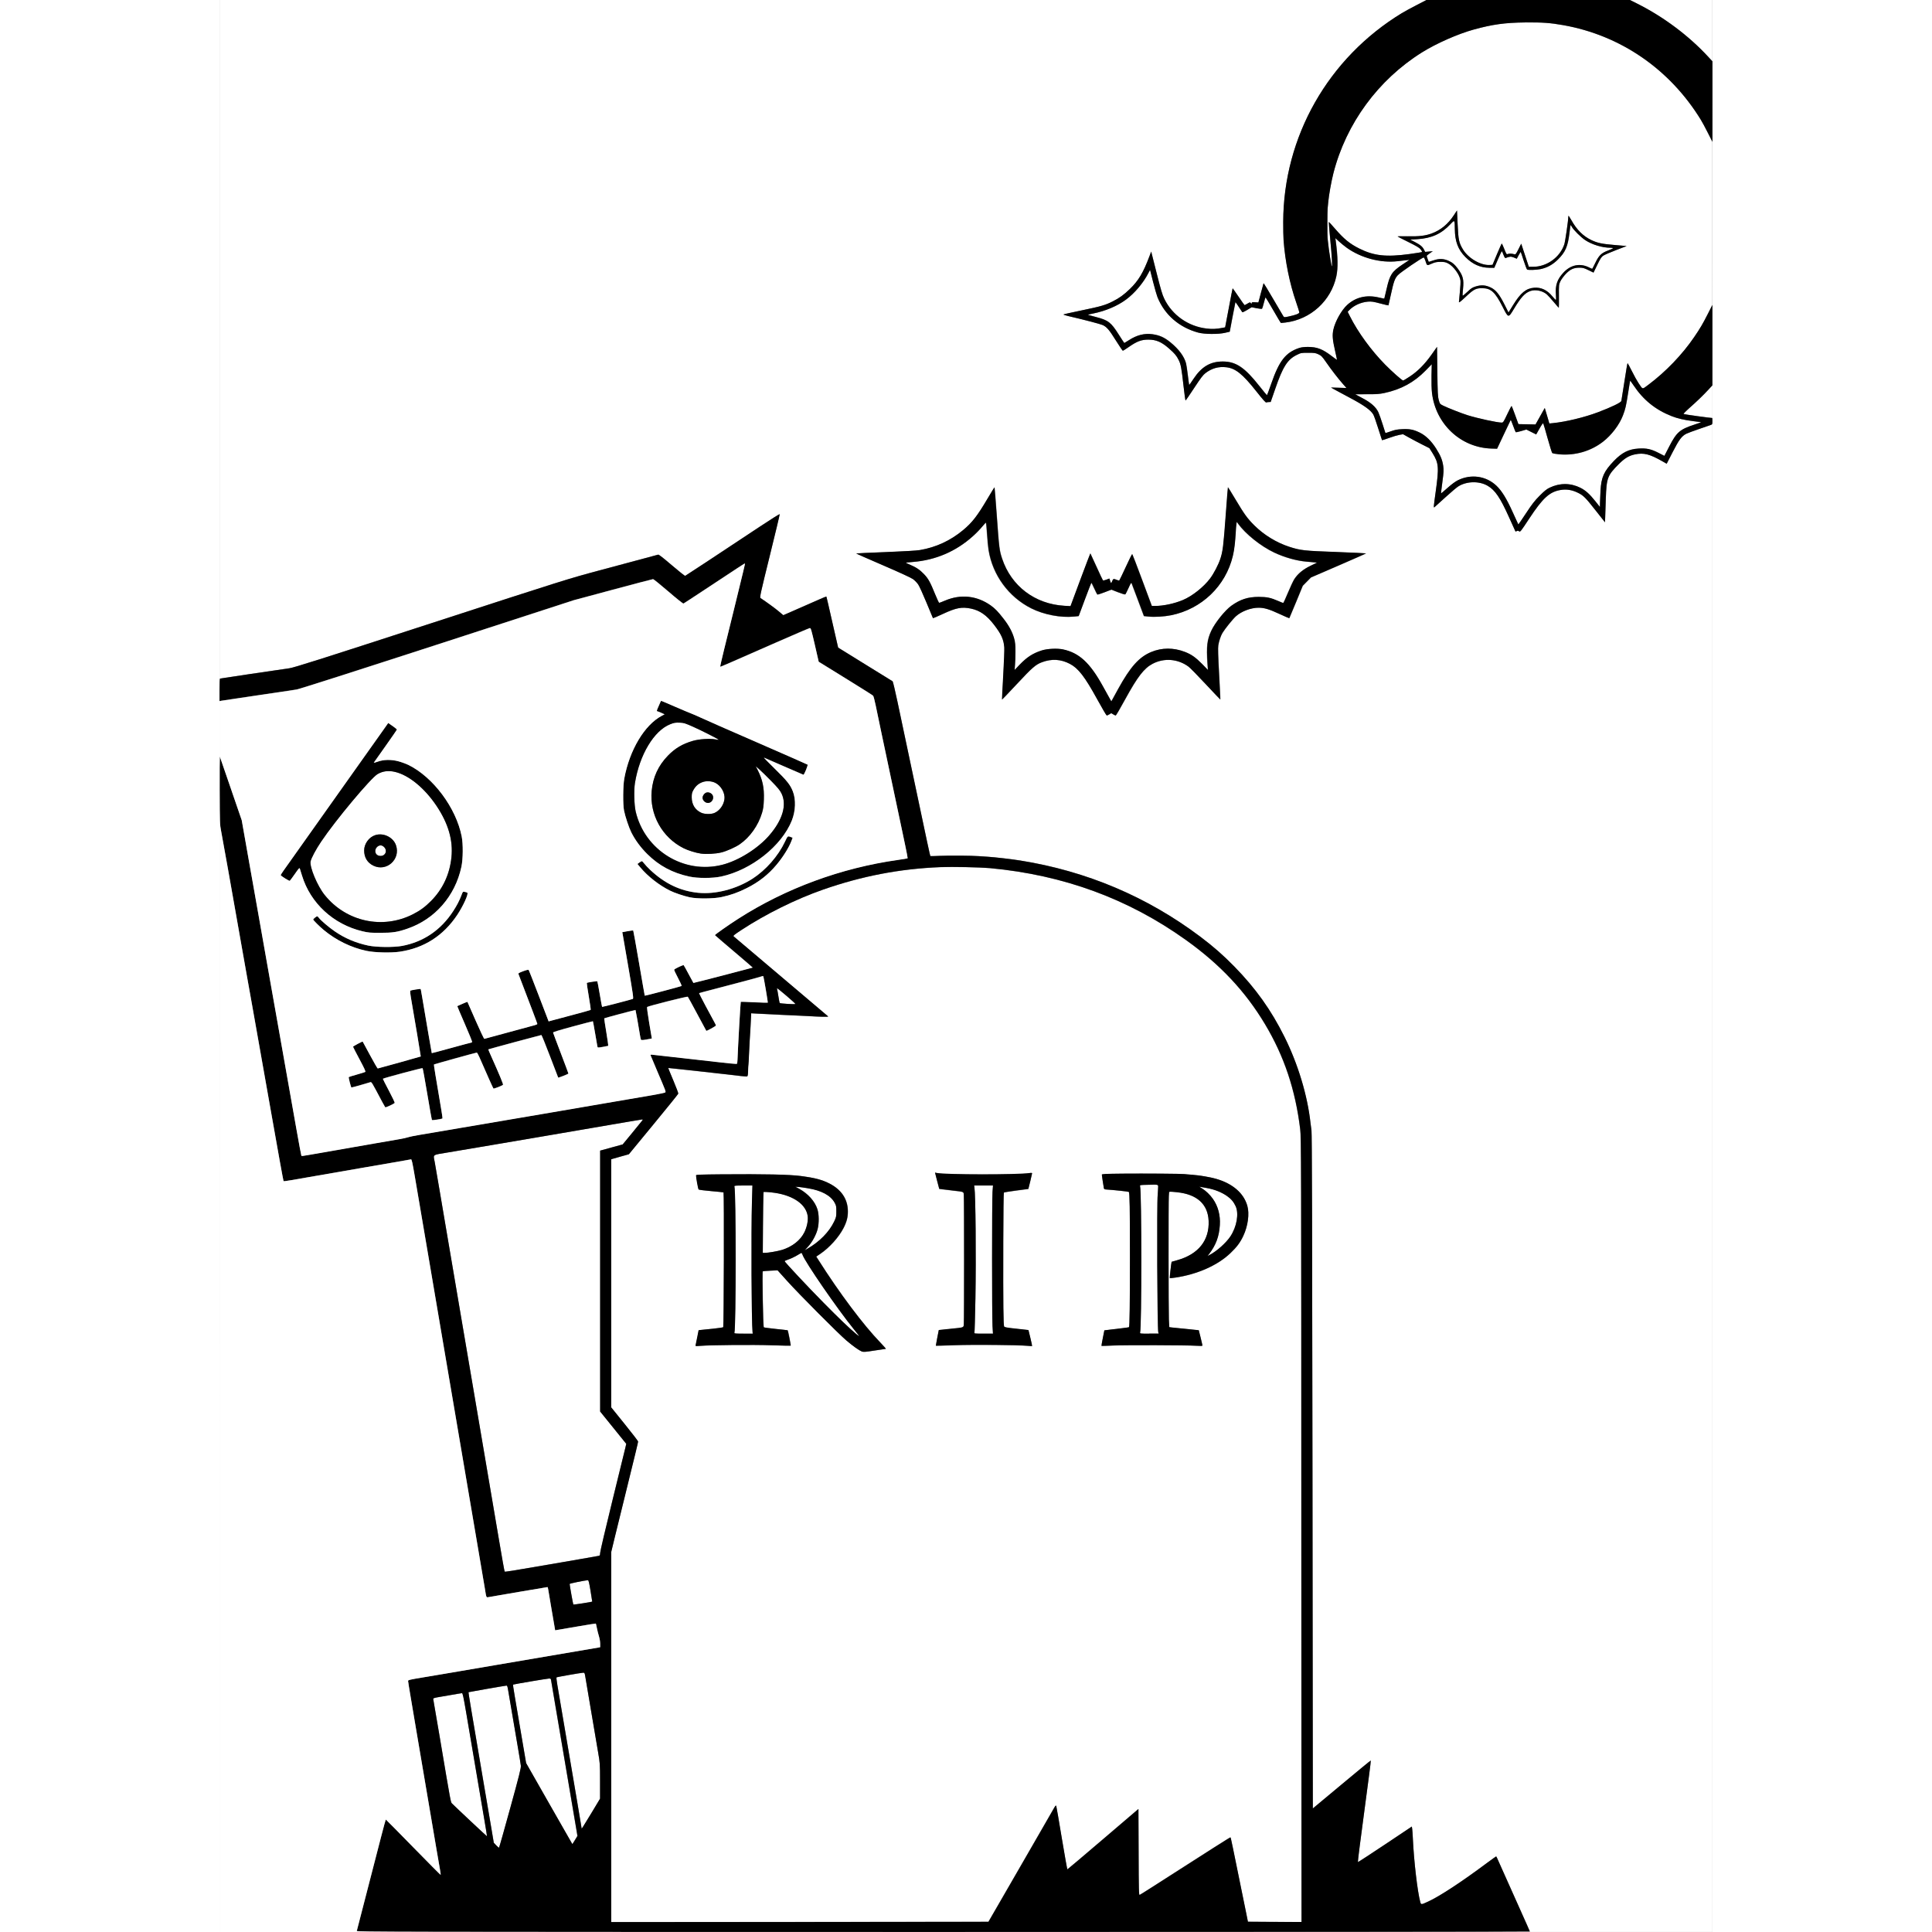 <svg version="1.1" id="svg" xmlns="http://www.w3.org/2000/svg" x="0" y="0" viewBox="0 0 2550 3300" width="3300" xml:space="preserve"><rect x="0" y="0" width="2550" height="3300" fill="#808080" stroke="none"/><style>.st0{fill:#fff}</style><g onclick="clickEvent(evt)">
    <path class="paintable" fill="#ffffff" d="M693.4 2471.8l1.3-5.7-22.3-27.6-22.3-27.6v-445.6l19.2-5.3 19.3-5.3 16-19.4c8.8-10.7 16.6-20.3 17.4-21.4 1.2-1.7 1.2-1.9-.5-1.8-1 .1-26.4 4.3-56.4 9.5s-77 13.2-104.5 17.9c-27.5 4.7-71.1 12.1-97 16.5s-58.4 9.9-72.3 12.2c-28.9 4.8-26.3 3-23.8 16.4.8 4.3 4.6 26.5 8.5 49.4 3.8 22.8 8.3 49.4 10 59s5.3 30.8 8 47c7.8 46.3 12.7 74.9 18.7 110 3.1 17.9 8.2 48 11.4 67s8.8 52.1 12.5 73.5c15.3 89.7 31.9 187.5 40.5 238.5 5.1 30 9.5 54.9 9.9 55.3.7.7 11.6-1 74-11.8 14-2.4 38.8-6.7 55-9.5 16.2-2.8 30.5-5.3 31.8-5.6 1.9-.4 2.2-1.2 2.2-4.8 0-2.4 9.5-42.8 21-89.7 11.6-47 21.6-88 22.4-91.1zM629.1 2699.1c-6.1.4-31.1 5.5-31.1 6.4 0 2.3 5.9 34.7 6.3 35.2.5.4 31.9-4.4 32.2-5 .1-.1-1.3-8.4-2.9-18.4-2.4-14.8-3.3-18.3-4.5-18.2zM587.6 2996.5c-10.7-62.4-20.9-122.5-21.3-125.8-.5-3.4-.8-3.7-3.7-3.7-3.2.1-60.9 9.9-61.5 10.4-.3.3 3.2 21.3 16.6 100l5.8 34 39.3 69c21.6 37.9 39.4 69.1 39.6 69.3.2.2 2.2-2.9 4.5-6.8l4.2-7.1-1-6.2c-5.3-31.9-19.8-117.3-22.5-133.1zM646.5 2992c-5.6-32.5-20.6-120.8-21.7-128.2-1-6.4-1.2-6.7-3.7-6.6-4.2.2-44.9 7.3-45.5 8-.3.3.3 6 1.4 12.5 3.3 19.9 27.8 163.7 33.7 198.4 3.1 17.9 6.1 35.9 6.7 40l1.2 7.5 2.1-3c1.1-1.6 8.2-13.1 15.7-25.6l13.7-22.6v-29.9c-.1-29.7-.1-30.2-3.6-50.5zM999 2104.7c4.4-9 6.6-20 5.6-27.5-2.7-19.7-24-34.9-55.8-39.7-5.4-.8-12-1.5-14.7-1.5h-4.9l-.3 7.2c-.2 4-.5 27.4-.7 52l-.3 44.8h3.3c5.8 0 22.1-2.8 29.3-5 17.7-5.5 31.7-16.5 38.5-30.3zM909.4 2051.7l.8-26.8h-15.7c-13.1 0-15.6.2-15.1 1.4 2.9 7.4 2.8 242.7 0 250.2-.4 1.1 2.3 1.4 15.4 1.4h16l-.3-2.8c-1.9-16.3-2.6-170.4-1.1-223.4z"/><path class="paintable" fill="#ffffff" d="M1021.3 2065.4c2.8 8.8 2.9 23.7.4 33.6-2.5 9.9-9.1 22.1-16 29.7l-6.1 6.7 5-2.9c20.2-11.5 36.8-28.5 45.2-46.1 3.6-7.5 3.8-8.6 3.8-17.5 0-8.7-.3-10-3-14.9-6.8-12.3-22.4-20.7-45.6-24.5-5.2-.9-12.1-1.8-15.4-2.2l-6-.6 6.6 3.6c15.2 8.6 26.8 21.5 31.1 35.1zM330.4 1561.5c12.1-6.2 20.6-12.4 30.7-22.5 20.2-20.3 32-45.6 35-74.7s-5.3-57.6-25.5-87.9c-20.2-30.2-47.3-52.5-70.8-58-11.3-2.7-21.1-1.4-30 3.8-11.6 6.8-71.8 78.8-96.2 115.2-9.1 13.5-17.1 28.5-18.1 33.9-1.8 9.7 11.7 41.9 24 57.2 36.6 45.8 99.1 59.5 150.9 33zm-64.5-135c14.2-4.6 30.9 3.6 35.5 17.3 8.2 24-16.2 45.9-38.7 34.8-10.3-5-15.7-14.1-15.7-26.1 0-11.3 8.2-22.6 18.9-26z"/><path class="paintable" fill="#ffffff" d="M275 1462c8.5 0 12.1-9 6.1-15.1-2-2-3.9-2.9-6.1-2.9-4.5 0-9 4.7-9 9.5 0 5.1 3.6 8.5 9 8.5zM859 1477c27.5-7 60.3-27.5 79.8-49.9 23.1-26.5 30.7-52.4 21.1-72-2.6-5.2-6.4-9.8-17.8-21.5-8-8.2-17.2-17.1-20.4-19.9l-5.8-5 3.1 6c8.6 17 11.5 30.5 10.8 50.8-.4 11.2-1 15.7-3.1 22.8-6.5 21.7-20.7 41.7-38.1 53.7-7.4 5.1-22.4 11.8-31.5 14-9.8 2.4-25.6 3.3-35 1.9-8.5-1.2-22-5.4-29.5-9.2-36.5-18.4-58.1-57.3-54.4-97.9 2.2-23.5 11.3-43.2 27.8-60.2 12.2-12.5 24.9-20.1 42.6-25.2 10.7-3.1 28.7-4.3 37.9-2.6 3.3.6 6.1 1 6.2.8.6-.6-28.8-15.6-43.5-22.2-13.7-6.1-16.2-6.9-22.5-7.1-8.1-.3-10.1 0-16.9 2.7-27.6 10.9-52.4 52.1-60.2 100.4-2 12.5-1.4 37.1 1.3 48.5 15.4 66.6 82.6 107.8 148.1 91.1z"/><path class="paintable" fill="#ffffff" d="M825.2 1335.8c-7.1 2.5-11.8 6.6-15.6 13.2-2.7 4.8-3.1 6.4-3.1 13 0 12.2 5.9 21.6 16.4 26.3 5.8 2.6 16.8 2.7 22.4.3 8.9-3.9 15.7-13.3 17.1-23.5 1.4-10.4-5.8-23.2-15.7-28-6.4-3.1-15-3.6-21.5-1.3zm11 35.5c-5.2 1.3-11.3-3.6-11.1-9 .1-2.7 2.4-6.4 5.1-7.9 3-1.7 7.6-.9 10.6 1.8 4.8 4.6 2.1 13.5-4.6 15.1zM1320.3 2035.7l.8-10.8h-32.2l.5 3.2c2 12.9 3 119.7 1.7 189.2-.6 31.4-1.3 57.8-1.7 58.8-.6 1.6.5 1.8 15.5 1.8h16.1l-.8-13.2c-.9-17.2-.9-214.9.1-229zM440.1 3036c-3.3-19.5-7.8-46.1-10-59s-6.4-37.3-9.2-54.2c-4.2-24.9-5.5-30.7-6.8-30.7-.8.1-8.7 1.4-17.5 2.9-8.8 1.6-19.5 3.4-23.8 4.1-4.7.8-7.8 1.7-7.8 2.5 0 .7.7 4.8 1.5 9.1s5.1 29.2 9.5 55.4c19.9 118.1 18.8 112.1 21.4 114.7 6.3 6.4 59.2 56 59.5 55.8.2-.1-2.2-14.8-5.2-32.6-3.1-17.9-8.3-48.5-11.6-68zM509.6 2984.5c-7.4-43-14.4-84.1-16.2-95.2-1.3-8.2-2-10.2-3.2-10.1-2.9.2-64.5 10.9-64.9 11.3-.3.3 5.2 33.7 24.7 148.1 5.5 32.4 11.9 70.2 14.3 84l4.2 25 4.2 4.5c2.3 2.5 4.5 4.2 4.8 3.9.3-.3 9-30.9 19.2-68 15.1-54.7 18.5-68.2 18.1-71.9-.4-2.6-2.7-16.8-5.2-31.6zM995.8 2143.4c-.7-1.9-1.5-3.4-1.8-3.3-.3 0-3.9 2.1-8 4.5s-10.5 5.5-14.3 6.7c-3.7 1.2-6.6 2.5-6.5 3 .7 2.2 39.7 43.7 65.8 70.2 27.9 28.3 44.7 44.4 57 54.6 6.5 5.4 6 4.5-4.5-8.5-28-34.5-83-114.4-87.7-127.2zM1856.5 959.5c-17.1-1.4-37.7-7.2-55.5-15.6-22.9-10.9-48.6-31.4-61.7-49.4l-2.2-3-.6 3.5c-.3 1.9-.8 8-1.1 13.5-1.1 19.1-2.6 31.1-5 41.2-12.3 51.4-53.1 90.7-105.3 101.3-12 2.4-28.1 3.4-38.6 2.3l-7.9-.8-9.9-26.5c-5.4-14.6-10.3-27.6-10.9-28.9-1-2.3-1.4-1.8-5.6 7.5-2.5 5.5-4.9 10.3-5.4 10.8s-5.9-1.1-12.3-3.6l-11.5-4.5-11.4 4.4c-6.2 2.4-11.8 4.2-12.4 4-.6-.2-3-4.9-5.5-10.5-2.5-5.5-4.7-9.8-5-9.6-.3.3-5.3 13.2-11.1 28.7l-10.5 28.2-8 .8c-22.6 2.3-51.6-3.3-72.9-14-38.6-19.4-65.9-56.6-72.9-99.3-.9-5.2-2.1-17.8-2.7-28-.6-10.2-1.5-18.8-1.8-19.1-.3-.3-3.3 2.7-6.6 6.9-3.3 4.1-10.5 11.5-16 16.4-28.9 25.9-63.3 40.7-102.1 43.8-6.4.5-11.9 1.1-12.1 1.3-.2.2 2.7 1.7 6.4 3.2 10.8 4.5 17.6 9 24.6 16.5 7.3 7.8 10.4 13.3 19.1 34.7 3.2 7.8 6.2 14.2 6.7 14.2s5-1.8 10.1-3.9c26.9-11.5 54.6-8.5 78.2 8.5 7.4 5.3 12.1 10.2 22 23 8.9 11.5 14.8 22.5 17.8 33.4 1.7 6.2 2.1 10.4 2.1 22.2 0 8-.3 18.4-.7 23l-.7 8.5 8.3-8.7c12.8-13.4 22.9-19.9 38.3-24.8 9.5-3 26.3-3.8 36.2-1.7 27.5 5.9 45.9 22.8 67.9 62.7 5.3 9.6 10.7 19.4 12.1 21.8l2.5 4.3 11.9-21.7c20.5-37.3 35.4-54 56-62.6 18.4-7.7 38.3-7.8 58.1-.1 10.9 4.2 18.1 9.4 29.2 20.7l9.8 10.1-.8-11.5c-1.9-28.6-.6-40.2 6.5-55.5 6.4-13.7 23.7-35.3 34.4-42.9 15.3-10.8 28.3-15 46.6-15 14 0 20.5 1.4 33.3 7 4.3 1.9 8.2 3.4 8.6 3.4.5 0 4.1-7.9 8.1-17.6 4-9.7 8.9-20.1 10.9-23.2 6-9.3 14.8-16.5 27.3-22.6l11.1-5.4-5.4-.6c-2.6-.4-8.1-.9-12-1.2zM1952.2 680.2c14.2 7.4 22.9 15 27.1 23.8 1.4 3 4.8 12.2 7.3 20.5s4.8 15.1 4.9 15.3c.1.2 4.2-1.1 9.1-2.9 7.1-2.6 10.9-3.3 19.4-3.7 13-.6 19.3.6 30 5.8 10.4 5 20.1 14.5 28.4 27.8 7.4 11.8 10.3 19 11.8 29.1 1 7.1.9 10.1-1.4 27.3-1.4 10.6-2.4 19.4-2.3 19.6.2.2 5.2-4 11.1-9.3 7.1-6.3 13.2-10.8 17.8-13.1 22.2-10.9 47.8-7.4 65.4 9.1 9.3 8.7 17.8 22.5 28.3 45.9 5 11.1 9.2 20.3 9.4 20.5.2.2 6.1-8.4 13.1-19 10.4-15.8 14.7-21.3 23.3-30 8.1-8.1 12.1-11.3 17-13.7 17.4-8.3 35.9-8.3 52.8.2 8.7 4.4 15.6 10.6 25.4 22.9l7.8 9.8.1-6.8c0-3.7.4-13.3.9-21.3 1.3-22.9 5.8-32.9 22.9-50.6 13.7-14.3 25.3-20.1 42.1-21.1 13.4-.8 21.2.9 33.7 7.2l10.4 5.3 8.3-16.1c12.6-24.4 18-29.1 43-37.3 6.4-2.1 11.6-3.9 11.5-4.1-.1-.1-6.1-1-13.2-1.8-15.2-1.9-27.2-4.6-37.3-8.6-27.7-10.9-48.5-27.8-65-52.6-3-4.6-5.6-8.2-5.8-8-.1.1-1.7 9.4-3.4 20.6-3.6 22.8-4.7 27.9-9 39-6.1 15.9-19.6 33.6-34.1 44.8-21.1 16.3-47.9 23.9-74.9 21.4-5.8-.6-11.1-1.5-11.7-2.2s-4.2-12-7.9-25.2-7-24.6-7.4-25.3c-.5-.9-2.7 2-6.4 8.7l-5.7 10.1-8.4-4.2-8.4-4.2-8.8 2.6c-4.8 1.5-9.1 2.3-9.4 1.9-.3-.4-2.3-5.3-4.4-11-2.1-5.7-3.9-10.1-4.1-9.9-.2.2-5.5 11.3-11.8 24.8l-11.5 24.4-9.8-.3c-52.3-1.7-95.2-41.9-101.4-95.1-.7-6-1-18.3-.8-29.6.2-10.7.4-19.4.4-19.3 0 0-4.8 4.9-10.5 10.8-19.6 20.1-42 32.2-70.3 38.3-8.6 1.8-13.3 2.2-29.9 2.1-10.9 0-19.8.1-19.8.2-.1 0 5.4 3 12.1 6.5z"/><path class="paintable" fill="#ffffff" d="M2509.7 697.7c-5.4 4.7-9.4 9-8.9 9.4.6.6 45.4 6.8 48.9 6.8.1 0 .3 2.4.3 5.4V658l-7.1 7.7c-8.7 9.5-20.2 20.6-33.2 32z"/><path class="paintable" fill="#ffffff" d="M2546.8 726c-1.8.6-10.9 3.8-20.3 7s-18.9 6.7-21.1 7.9c-7.9 4-12.2 9.9-23.2 31.1l-10.3 20.1-7.2-4.1c-21.7-12.4-32-15-46.9-11.9-10.5 2.2-17.6 6.5-27.9 16.8-19.2 19.2-20.8 23.4-22 59.1-.5 14-1 28.8-1.1 32.8l-.3 7.3-15.7-19.9c-18-22.8-21.3-26.1-30.9-30.7-9.7-4.7-18.9-6.2-28.5-4.7-19.3 3-30.8 13.4-54.5 49.3-14.4 21.9-15.2 22.8-17.1 21.4-1.5-1.1-2.6-1.2-4-.4-1.1.6-2.1.9-2.2.7-.2-.2-5.1-11.1-11-24.3-14.9-33.4-23.7-46.3-36.6-53.8-14.5-8.4-35.9-7.9-50.2 1.2-2.6 1.7-12.3 9.8-21.5 18.2-9.2 8.4-17.7 16-18.8 17-2 1.8-1.9.9 1.8-25.9 5.9-42.3 5.3-49.1-5.4-66.3l-5.3-8.4-12.5-6.3c-6.9-3.5-17-8.8-22.5-11.9l-10-5.6-6 1c-3.3.6-11.3 2.9-17.8 5.3s-11.9 4.1-12.1 3.9c-.2-.2-3.2-9.4-6.6-20.4-3.5-11-7.2-21.6-8.4-23.6-4.5-7.6-16.4-16-40.8-28.9-12.8-6.7-25-13.3-27.3-14.7l-4.1-2.4 13.2.4 13.2.4-5.8-6.6c-8.2-9.3-20-24.6-28.9-37.4-6.8-9.8-8.1-11.2-13.1-13.5-5.1-2.4-6.7-2.6-17.6-2.6-11.9 0-12.1 0-19.6 3.7-15.8 7.8-23.6 20.2-36.6 57.8l-7.8 22.5-3 .1c-1.7 0-3.7.4-4.5.7-1.1.5-5.9-4.9-17.2-19.2-23.1-29.3-35.4-39.1-51-40.9-13.3-1.5-24.6 1.6-35.6 9.9-4.3 3.3-8 8-19.4 25.5-7.8 11.8-14.4 21.4-14.7 21.4-.4 0-1.9-11.4-3.5-25.2-3.4-30.1-4.6-36.8-8.2-43.9-3.9-7.7-6.7-11.1-16.4-19.6-13-11.4-22-15.3-35.6-15.3-11.8 0-19.6 2.9-33.9 13-4.7 3.3-9 6-9.5 6s-5.7-7.7-11.7-17.2c-11.7-18.7-15.6-23.3-22.5-26.6-3.9-1.9-32.1-9.3-60.1-15.7-4.3-1-7.4-2.1-7-2.5s14.3-3.5 30.8-6.9c32.9-6.8 40.5-9 52.8-15.2 11.9-6 19-11.1 29.6-21.3 15-14.5 23-28 33.7-56.5l2.8-7.5 9.1 36c7.2 28.6 9.9 37.8 13.2 44.5 13.6 28.1 41 47.4 72.6 51 9.2 1.1 16.7.7 26.3-1.1l5.1-1 6.3-33.2c3.4-18.3 6.4-33.3 6.5-33.4s4.7 6.3 10.1 14.2c5.4 8 10.1 14.5 10.3 14.5.3 0 2.5-1.2 4.9-2.6 4.2-2.5 4.5-2.5 5.8-.8 1.3 1.8 1.4 1.8 1.4 0 0-1.6.8-1.8 5.8-1.5l5.7.3 4.2-15.8c2.3-8.7 4.4-16.3 4.6-16.9.2-.6 7.6 11.5 16.5 26.8 8.9 15.4 16.8 28.7 17.5 29.7 1.2 1.7 1.7 1.7 8.9.2 12.2-2.5 18.4-5 18.2-7.2-.1-1-2.5-8.6-5.3-16.8-11.2-32.3-19-70.6-21.6-106.6-.4-5.2-.7-19.2-.6-31 .4-145.6 76.8-280 202.7-356.5 4.4-2.7 15.6-8.8 25-13.6l17-8.8h173.8L2409 0H0v1178.1c0-10.5.3-19.1.8-19.1.4 0 4.8-.7 9.8-1.5 9.1-1.5 69.7-10.5 88-13.1 5.5-.8 14.7-2.1 20.5-3 8.7-1.3 49.4-14.2 243-77.1 228.3-74.2 233.5-75.8 286.5-90 29.7-8 64.1-17.2 76.5-20.5 12.4-3.3 23.2-6.2 24.1-6.5 1.1-.3 9.1 6 23.3 18.1 11.9 10.2 22.2 18.4 22.9 18.1 1.2-.5 54-35.2 127.1-83.8 18.7-12.4 34.1-22.1 34.3-21.5s-7.6 32.8-17.1 71.6c-15 60.6-17.2 70.6-15.9 71.5 10.9 7.3 24.7 17.3 31.1 22.7l8 6.7 8.8-3.8c13-5.6 40.2-17.5 53.1-23.3 6.2-2.8 11.5-4.9 11.7-4.7.2.2 1.5 5.5 2.9 11.9 1.4 6.3 5.9 25.9 9.9 43.4l7.3 31.9 45.9 28.4c25.3 15.6 46.4 28.7 47.1 29.1s4.3 15.8 8.2 34.2c3.9 18.4 16.3 77.4 27.7 131 23.4 111 28.2 133 28.6 133.4.2.1 7.5 0 16.3-.4 15.5-.7 55.3-.4 66.5.5 3 .2 9.8.7 15 1 12.8.8 40.7 4 56 6.5 113.1 18.1 216.2 61.7 306.8 129.7 22.5 16.9 39.5 31.8 58.7 51.4 36.5 37.4 62.7 74.1 85.5 119.9 23 46.2 39.4 100.3 44.5 147 .3 3 1.1 8.9 1.7 13 .8 5.4 1.3 170.5 1.7 582.8l.6 575.3 49.3-41.1c27.1-22.6 49.5-41 49.7-40.8.2.2-1.2 11.8-3 25.8-4.1 31-5.6 41.9-9.4 71-1.6 12.4-4.6 34.6-6.5 49.4-2 14.8-3.4 27.1-3.1 27.3.2.2 21.1-13.3 46.3-30.1l45.8-30.6.6 3.8c.3 2.1.9 9.8 1.2 17.3 1.8 38.3 7.8 90 12.6 107.7 1.3 4.9 1.6 4.9 13.8-.8 19.6-9 57.3-33.8 99.9-65.6 8.3-6.2 15.4-11.3 15.8-11.3.3 0 1 1 1.5 2.2.8 2.1 6.3 14.4 41.7 93.2 7.9 17.6 14.4 32.3 14.4 32.8s-450.9.8-1002.1.8H2550V719.4c0 5.2-.1 5.5-3.2 6.6zm-635.1 240l-47.2 20.4-7 7.1-7 7.1-11.3 27.5c-6.2 15.1-11.5 27.7-11.7 27.9-.2.2-7.8-3.1-16.9-7.3-17.1-7.9-25.8-10.6-35.5-10.6-13.2 0-29.1 5.9-38.7 14.5-5.1 4.5-18.7 21.4-23.1 28.6-3 4.9-6 13.9-7.1 21.3-.7 4.4-.3 17.7 1.4 49.1 1.3 23.6 2.2 43.1 2.1 43.3-.1.2-11.4-11.7-25-26.3s-26.9-28.1-29.5-30c-18.1-13.3-41.6-15.1-61.3-4.7-14.5 7.6-25.6 22-46.7 60.5-8.4 15.3-15.7 27.8-16.2 27.8s-2.5-.9-4.3-2l-3.3-2-3.3 2c-1.8 1.1-3.8 2-4.4 2-.6 0-8-12.6-16.4-27.9-21.2-38.5-32.1-52.7-46.6-60.3-15.4-8.1-31.2-9-47.7-2.8-10.7 4-16.4 8.9-42.6 37-13.9 14.9-25.4 27-25.6 26.8-.1-.2.8-18.8 2.1-41.3 1.3-22.6 2.1-44.1 1.8-47.9-1.2-13.8-5.2-22.6-17.7-38.8-12.5-16.1-24-24.2-39.2-27.4-15.7-3.3-25.4-1.4-48 9.1-9.1 4.2-16.7 7.5-16.9 7.3-.2-.2-5.2-12.1-11-26.4-5.9-14.3-12.3-28.4-14.3-31.3-2-2.9-6-7-8.9-9.1-3.2-2.3-23.2-11.5-51.3-23.6-25.3-10.9-45.9-20-45.7-20.2.2-.2 22.8-1.2 50.2-2.3 32-1.2 53.1-2.5 58.8-3.5 27.4-4.7 52-16.1 73.7-34.1 15.4-12.8 24.1-24.1 41.3-53.1 6.6-11.1 12.1-20.1 12.3-19.9.2.2 1.9 21.7 3.8 47.7 4 55.9 4.6 60.2 9.1 73.9 15.6 47.1 56.2 77.8 106.4 80.7l10.5.6 16.8-45.2c9.3-24.9 16.9-45.1 17.1-44.9.1.2 4.8 10.4 10.5 22.8 5.6 12.4 10.6 22.9 11 23.3.4.4 3.1-.1 5.9-1.2l5.1-2 1.2 3.9c.6 2.1 1.5 3.9 1.8 3.9.4 0 1.2-1.6 1.9-3.5 1.4-3.9 2.3-4.2 7.6-2 2 .8 4 1.3 4.4 1.1.4-.3 5.4-10.6 11.1-23 5.7-12.4 10.6-22.3 11-22.1.4.2 8.1 20.2 17.1 44.5l16.4 44.1h5.5c14.5 0 32.5-3.8 47.5-10.1 15.8-6.6 35.5-22.1 46.6-36.9 6.1-8.1 14-23.2 17.3-33.1 4.2-12.6 5.5-22.7 9.2-73.4 2-26.9 3.7-49.1 3.9-49.3.2-.2 6 9.3 13 21 15.1 25.3 20.2 32.3 32.2 44.3 16.3 16.2 37.9 29.4 59.5 36.4 19.6 6.3 24.8 6.9 81.7 9.1 27.2 1 49.6 2.1 49.8 2.3-.1 0-21.2 9.4-47.2 20.6z"/><path class="paintable" fill="#ffffff" d="M2530 204.5c-53.1-86.4-137.2-144.2-235-161.5-22.3-3.9-36-4.9-65-4.6-34.7.4-55.7 3.3-87.7 12.1-27 7.4-64 23.8-88.6 39.1-74.9 46.8-129.4 121.3-151.2 206.3-3.6 14.2-7.8 37.4-8.9 50-.4 4.1-.8 8.9-1 10.5-.5 4-.5 47.5-.1 50 .2 1.1.7 5.6 1.1 10 .8 9 5.3 37.6 6.1 38.4 1.2 1.2.2-16.7-2.5-44.6-1.7-16.8-2.8-30.8-2.6-31 .2-.2 5.2 5.1 11 11.9 14.9 17.3 25 25.5 41.1 33.5 25 12.5 45.9 14.8 85.7 9.4 11.4-1.5 21.1-3.1 21.4-3.5.4-.4-.6-2.4-2.2-4.4-2.3-3-6.6-5.6-21.2-12.7-10-4.9-18.2-9.2-18.3-9.5s7.5-.4 16.7-.2c19.7.4 30.7-.9 41.4-4.8 15.5-5.7 28-15.9 38-31.2l5.4-8.2 1.1 23.9c1.2 26.5 2.3 31.5 9 42.6 9.3 15.3 30.6 27.7 46 26.7l4.6-.3 7.6-18.2c4.2-10 7.9-18.2 8.2-18.2.3 0 2.3 4.2 4.3 9.4 3.6 9 3.8 9.4 6.1 8.5 2.5-.9 7.3-.7 11.2.5 2 .6 2.7-.3 6.9-8.7l4.7-9.4 6.5 19.8 6.5 19.7h7.1c23.6 0 46.1-16.1 53.5-38.4 1.6-4.9 6.9-41 7-48.6 0-.8 2.3 2.5 5.1 7.4 9.2 16.3 20.2 27.2 34.2 34 10.6 5 17.9 6.6 40.2 8.4l20 1.7-18 6.9c-9.9 3.8-19.7 8-21.9 9.5-3.2 2.1-5 4.8-10.3 15.8l-6.4 13.2-8.7-4.2c-7.7-3.7-9.5-4.2-15.7-4.2-9.8.1-15.8 2.9-23.6 11.3-3.4 3.6-7.3 9.1-8.7 12.1-2.6 5.5-2.6 5.9-2.4 25.3.1 10.9 0 19.8-.2 19.8s-4-4.4-8.6-9.8c-4.5-5.4-9.8-11.2-11.8-13-7.2-6.4-19.6-9-28.4-5.8-9.2 3.3-15.8 10.5-27.7 30.2-9.8 16.3-9.5 16.3-19.4-3.1-13-25.6-20-32-35.2-32-10.8 0-14.4 1.9-28.3 15.1-8.1 7.7-11.2 10.1-11.2 8.6 0-1.1.7-8.9 1.6-17.3.9-8.5 1.3-17.3 1-19.7-1.2-9.5-11.8-24.2-20.9-28.9-4.3-2.3-6.4-2.7-13.1-2.7-6.8 0-9.1.5-15.3 3.1-8.2 3.6-7.7 3.9-10.7-5.4-.9-2.9-2.2-5.2-2.8-5.2-2.6 0-40.1 25.6-44.2 30.2-5.3 5.9-7 10.7-12.1 34.3-2 9.4-3.8 17.1-3.9 17.3-.1.2-6.5-1.3-14.1-3.3-11.9-3.1-14.9-3.5-21-3.1-12.1 1-24.5 6.7-32.2 14.9l-2.3 2.5 3.7 7.4c13.8 27.5 36.4 58.5 60.3 82.8 11.8 11.9 28.9 27.1 30.7 27.1.6 0 5.8-3.1 11.5-6.9 13.6-9 25.3-20.8 37-37.3l9.4-13.3.5 42c.5 36.9.7 42.8 2.4 48.8 1.8 6.7 1.9 6.8 7.5 9.6 7.4 3.7 31.5 13.2 41.8 16.4 17.4 5.4 50.5 12.6 58.3 12.6 2.4 0 3.2-1.3 9.5-14.5 3.8-8 7.1-14.2 7.4-13.9.3.3 3.1 7.4 6.1 15.8l5.5 15.2 14.6.3 14.6.3 7.9-14.1 7.9-14.1 2.2 7.4c1.2 4.1 2.9 10 3.9 13.2l1.7 5.9 6.1-.6c22.3-2.3 54-9.9 77-18.6 23.3-8.8 39.3-16.5 39.9-19.3.3-1.2 2.7-16.2 5.3-33.4 2.6-17.2 5-31.2 5.3-31.2.3 0 3.6 6.2 7.4 13.7 3.8 7.6 8.8 16.7 11.2 20.2 7.9 11.7 6 11.3 17.1 3 29.6-22.2 57.8-51.5 78.2-81.5 10.3-15.1 14.7-22.5 23.2-39.4l7.8-15.4V242.3l-7.8-15.4c-4.1-8.5-9.6-18.6-12-22.4zM2409 0l12.2 6.1c45.2 22.6 88.3 54.9 121.6 91.1l7.1 7.7V0H2409z"/><path class="paintable" fill="#ffffff" d="M2057.6 426.7l1.9 3.5 6.5-.6 6.5-.6-5.2 3.6c-2.9 2-5.2 3.9-5.2 4.4 0 1.2 3.1 10.2 3.6 10.2.2 0 3.9-1.2 8.2-2.6 9.6-3.2 17.2-2.9 25.9 1 6.6 3 9.9 5.9 15.3 13.1 8.9 12 10.7 18.7 9 34.5-.6 6.1-.9 11.3-.6 11.7s3.9-2.6 8.1-6.5c6.5-6.2 8.4-7.4 14.6-9.3 9.4-2.9 16.8-2.3 25.6 2.1 8.5 4.2 14.3 11.5 23.2 29l6.8 13.5 7.9-12.8c12.8-20.8 22-28.4 35.9-29.5 11.9-1 22.2 3.9 31.1 14.7 2.7 3.3 5.4 6.1 5.9 6.1s.6-3.8.2-8.5c-1.4-16.5 2-26.5 12.9-38.2 12.4-13.3 28.4-16.5 43.8-8.7 2.6 1.3 5 2.4 5.2 2.4.2 0 2.7-4.6 5.4-10.3 6.1-12.8 10.4-16.9 22.1-21.2 4.5-1.6 8.1-3.3 8.1-3.8 0-.4-2-.8-4.6-.8-13.6 0-31-5.3-42.7-12.9-7.6-5-20.5-17.8-23.2-23.1-.9-1.7-1.8-3-2-2.8-.2.2-1.1 6.6-2 14.3-2.7 22.6-6.8 32-19.6 44.6-8.8 8.7-18.3 14-29.7 16.4-7.2 1.5-21 2-23 .7-.6-.4-3.2-7.2-5.8-15.2-2.6-7.9-4.8-14.6-5-14.8-.2-.2-1.8 2.3-3.6 5.6l-3.2 6-4.9-2.1c-4.9-2.1-7.1-1.9-14.3.9-.8.3-2.1-1.7-3.5-5.6-1.2-3.3-2.6-6.1-2.9-6.1-.4 0-3.4 6.4-6.7 14.2l-6.1 14.2-8.4-.1c-15.6-.2-28.7-6-40.9-18.3-12.6-12.7-17.9-26.7-18.1-47.8-.1-16.1-.2-16.2-7.4-8.5-15.5 16.6-32.4 24.3-57.1 25.8l-11.6.7 8.2 4.3c8.9 4.8 12.7 7.9 15.4 13.2zM1821 550.8c-4.1.5-7.8.8-8.1.6-.3-.2-6.2-10-13-21.9-6.8-11.8-12.7-21.5-13-21.6-.3 0-1.6 4.1-2.9 9.2-1.3 5.1-2.7 9.7-3.1 10.1-.5.5-4.3.2-9.3-.8l-8.5-1.7-7.7 4.7c-4.5 2.7-8 4.3-8.3 3.7-6.2-9.6-11.5-17.3-11.7-17.1-.1.2-2.4 11.6-5 25.4l-4.7 25.1-8.1 1.9c-11.7 2.7-35.1 2.5-45.8-.4-32.6-8.9-57.4-30.5-69.5-60.5-1.4-3.4-4.8-15.3-7.6-26.4l-5.1-20.2-3 5.7c-8.8 16.8-23.3 34.1-38 45-14.9 11-35.2 19.6-56.2 23.8-5.1 1-9.1 2-8.9 2.2.2.2 6.3 1.9 13.6 3.8 21.1 5.5 25.7 9 39 30 5 7.9 9.3 14.4 9.5 14.4.2 0 3.8-2.2 8-4.9 13.3-8.7 26.5-12 40.1-10.1 12.2 1.7 20.4 5.4 30.6 13.8 14.2 11.5 23.5 24.1 26.7 35.8.6 2.2 2 11.3 3.1 20.4 1.1 9 2.1 16.5 2.3 16.7.2.2 3.5-4.4 7.3-10.3 13.7-20.8 28.7-29.8 50-29.8 22.6 0 37.6 10.1 63 42.4 6.5 8.3 12.1 15.1 12.5 15.1.3 0 3.6-8.8 7.4-19.6 13.5-39.2 24.6-53.3 47.7-61 3.8-1.3 8.5-1.8 15-1.8 15.4 0 25 3.7 40.4 15.5 4.9 3.8 9 6.7 9.2 6.6.1-.1-1.3-7-3.2-15.2-4.5-19.4-5.1-26.9-3-36.4 3-14 13.9-33.5 23.7-42.3 14.7-13.3 33-17.5 54.1-12.6 4.9 1.2 9.1 1.9 9.2 1.8.2-.2 1.9-7.5 3.9-16.3 5.5-24.4 8.9-29.6 27.1-41.8l12-8-5.5.6c-3 .3-9.8 1.1-15 1.7-28.7 3.3-62.1-5.5-86.5-22.9-3.9-2.7-9.9-7.6-13.3-10.8l-6.3-5.8.6 4.4c3.8 28.4 4.1 46.7 1.1 60.7-9.2 42.1-44.2 74-86.8 79.1zM1602.4 2040.5c.2-1.7.5-6.1.6-9.9.3-8.1 2.4-7.2-17.9-6.8-13.2.3-13.3.3-12.8 2.5 2.8 11.5 2.8 240.6 0 250-.5 1.6.7 1.8 15.6 1.8h16.1l-.7-2.2c-1.7-5.7-2.6-222.4-.9-235.4z"/><path class="paintable" fill="#ffffff" d="M1845.7 1929c-8.2-67.5-27.3-124.6-60.1-179.5-33.5-56.1-76.3-101.7-134.7-143.5-98.6-70.7-209.4-111.4-335-123-17-1.6-64.9-2.6-85-1.7-69.2 2.8-133.7 15.2-200 38.3-46.4 16.2-98 41.7-139.9 69.2-12.1 7.9-14.2 9.6-13 10.8.8.7 37.2 31.6 80.9 68.5 43.7 37 79.9 67.7 80.5 68.2.9.9-13.6.6-36-.7-3.9-.2-13.3-.7-21-1-7.7-.3-17.6-.8-22-1-4.4-.2-13.2-.7-19.5-1-6.3-.3-16.3-.8-22.3-1.1l-10.8-.6v3c0 3.4-1.7 35.2-2.5 45.2-.3 3.6-.7 13.5-1.1 22-.3 8.5-.8 16.4-1 17.5-.2 1.1-.5 6-.6 10.8-.1 6.2-.6 9-1.5 9.3-.7.3-5.5 0-10.6-.6s-11.1-1.3-13.3-1.6c-26.3-3.1-110.9-12.4-111-12.2-.1.1 3.8 9.7 8.7 21.3s8.8 21.7 8.5 22.6c-.2.9-19.3 24.5-42.4 52.5l-42 51-11.9 3.3c-6.5 1.8-13.3 3.7-15.1 4.3l-3.2 1v423.6l23 28.5c12.6 15.7 23 29.1 23 29.9 0 1.3-4 18-25 103.2-4.5 18.1-11 44.8-14.6 59.3L669 2651v632l322.1-.3 322.1-.3 18.2-31.5c10-17.3 27.2-47 38.1-66 10.9-19 26.4-45.8 34.3-59.5 7.9-13.8 16.7-29 19.5-33.9 4.5-8 5.2-8.6 5.8-6.5.4 1.3 4.7 26.1 9.5 55.2s9.1 52.7 9.4 52.7 27.8-23.2 61-51.6l60.4-51.6.3 73.7c.2 65.6.4 73.6 1.8 73.1.8-.3 9.7-5.8 19.7-12.3 104.3-66.9 135-86.4 135.4-86 .7.7 2.6 9.6 27.1 130.6l2.7 13.5 45.7.3 45.7.3-.3-669.8c0-631-.1-670.4-1.8-684.1zm-707.3 375c-.5 0-9.2 1.3-19.4 2.9-16 2.5-18.9 2.7-21.7 1.6-5-2-14.6-8.9-26.2-18.7-13.8-11.7-81.1-79.3-101.6-102.1l-16-17.8-12.5.6c-6.9.3-12.6.8-12.8 1-1.2 1.2.4 94.3 1.7 95.7.3.4 9.6 1.6 20.6 2.8 11 1.1 20 2.2 20.2 2.3.6.6 5.6 25.9 5.2 26.3-.2.2-14.8-.1-32.4-.7-31.1-1.1-103.8-.5-122.2 1-8 .6-8.3.6-7.8-1.3.3-1.1 1.5-7.3 2.8-13.7l2.3-11.7 4-.5c2.2-.3 11.5-1.2 20.6-2.1 9.1-.9 16.9-2.1 17.5-2.6 1-1 1.5-229.2.5-230.2-.3-.3-9.7-1.3-21-2.2-11.3-1-21-2.2-21.6-2.8-.9-.9-4.4-20.2-4.4-24.3 0-1 9.6-1.3 42.8-1.6 74.1-.6 116.4.3 136.3 2.9 23.9 3.1 36.4 6.5 48.9 12.9 20.3 10.5 31 26.6 31.3 47 .1 10.1-2.1 18.5-7.4 28.9-8.3 16-24 33.5-39.8 44.2l-6.8 4.6 3.6 5.6c35.8 56.6 77 111.4 106.1 141.4 5.4 5.8 9.7 10.6 9.2 10.6zm201.9-37.7c.9 1.1 5.6 2 16.7 3.1 8.5.9 17.5 1.9 20.1 2.2l4.6.6 3.3 13.5c1.8 7.4 3.1 13.6 2.9 13.8-.2.2-4-.1-8.4-.5-16.4-1.5-91.9-2.2-123.9-1-17.5.6-32 1-32.1.9-.1-.1.9-6.2 2.4-13.5l2.6-13.2 3-.4c1.7-.2 10.3-1.1 19.1-2 21.6-2.2 20.2-1.6 20.7-8.4.6-7.6.6-212.1 0-219.3-.5-6.7 1.3-5.9-19.3-8.3-3-.3-6.6-.8-8-1-1.4-.2-5.2-.6-8.5-1s-6.1-.7-6.2-.8c-.1-.1-1.8-6.4-3.7-14l-3.5-13.8 3.2.7c14.8 3 138.2 3.1 158.4.1 2.8-.4 4.2-.3 4.2.4 0 .9-6.1 26.1-6.4 26.7-.1.1-9.3 1.3-20.5 2.7-11.2 1.4-20.8 3-21.3 3.5s-1 36.5-1.1 83.3c-.2 111.4.2 143.8 1.7 145.7zm408.3-154.9c-5.3 11.2-11 18.8-21.8 29.1-21.7 20.8-56.2 36.2-93.8 41.8-5.2.8-9.7 1.2-9.9 1-.4-.4 2.7-27.6 3.2-27.9.1-.1 4.5-1.4 9.7-2.8 36-10.1 54.9-33.8 53.5-67.1-1.2-28.8-19.9-45.6-54.5-49-12.9-1.3-13-1.3-13.1 1-.1 1.1-.2 3.6-.4 5.6-.6 7.4-.5 198 .1 210.6l.7 13.3 4.6.6c5.8.7 15.7 1.7 30.6 3.1 3.3.3 8.1.8 10.6 1.1l4.6.5 3.1 12.4c1.7 6.8 3.1 12.9 3.1 13.6 0 .9-2.7 1-10.2.5-16.1-1.1-121.2-1.4-142.6-.4-10.7.5-19.5.8-19.6.6-.2-.2.9-6.2 2.3-13.4l2.6-13.1 9.6-1.2c5.3-.6 14.7-1.8 20.9-2.5 6.2-.7 11.5-1.5 11.6-1.7 1-1.1 1.6-40.6 1.6-118.9 0-84.1-.4-110.6-1.9-112.2-.5-.6-25.9-3.3-38.4-4.1-2.9-.2-3.9-.7-4.2-2.2-.9-4.3-3.5-21.7-3.5-23.1 0-1.2 5.7-1.5 36.2-1.8 37.2-.4 98.5.1 104.8.8 1.9.2 7.8.7 13 1.1 13.1.9 30.8 3.9 41.3 7 28.3 8.2 46.9 24.3 53.3 46 3.9 13.5 1 34.8-7.1 51.7z"/><path class="paintable" fill="#ffffff" d="M956.9 1713.2c.9 1 26.1 2.5 26.7 1.6.2-.4-6.5-6.6-15-13.8-8.5-7.2-15.7-13.1-16.1-13.1-.4 0-.4.6-.1 1.4.3.8 1.3 6.3 2.2 12.2.8 6.1 1.9 11.3 2.3 11.7zM1720.9 2043c-9.6-6.8-21.1-11.3-34.9-13.8-3-.6-7.1-1.3-9-1.6l-3.5-.6 4.7 3c6.8 4.3 13.3 10.6 18.4 17.7 8.9 12.5 13 28 11.9 44.9-1.2 19.6-6.8 34.4-18.7 49.8l-2.2 2.9 3.4-1.8c12.1-6.2 28.1-20.5 35.5-31.6 10.9-16.4 14.8-38.7 9-51.4-3.3-7.4-7.6-12.6-14.6-17.5z"/><path d="M703.3 1421.6c6.7 13.2 15.7 25.5 27.1 36.9 20.1 20 43.3 32.5 71.9 38.6 14.7 3.2 39.8 3.1 54.7-.1 51.5-11.2 103.1-52.1 120.5-95.6 6.5-16.4 7.2-35.8 1.8-49.7-4.5-11.4-10-18.3-31.4-39.3-10.6-10.4-18.7-18.7-17.9-18.4.8.3 16.1 7 34 14.8 17.9 7.8 32.9 14.3 33.3 14.4 1.3.3 8.1-16.3 7.1-17.3-.5-.5-39.1-17.5-85.9-37.8s-90-39.3-96-42.2c-6.1-2.9-13.5-6.1-16.5-7.2-3-1.1-15.7-6.5-28.3-11.9-12.5-5.4-23-9.9-23.3-9.9-.3 0-.9 1-1.4 2.2-.5 1.2-2.1 4.9-3.5 8-2.8 6.2-3.1 7.7-1.7 7.7.5 0 3.4 1.2 6.6 2.6l5.7 2.6-4.8 2.5c-29.5 15.6-55.1 58.5-64 107.3-2.2 12.1-2.5 44.1-.4 54.5 2 10.2 8.3 29.1 12.4 37.3zm159.1-56.5c-1.4 10.3-8.2 19.6-17.1 23.5-5.6 2.5-16.6 2.3-22.4-.3-10.5-4.7-16.4-14.2-16.4-26.3 0-6.6.4-8.2 3.1-13 3.8-6.6 8.5-10.7 15.6-13.2 6.5-2.3 15.1-1.8 21.5 1.3 9.9 4.8 17.1 17.6 15.7 28zm-152.9-27.6c7.8-48.2 32.5-89.5 60.2-100.4 6.8-2.7 8.8-3 16.9-2.7 6.3.2 8.8 1 22.5 7.1 14.7 6.5 44.2 21.5 43.5 22.2-.2.2-3-.2-6.2-.8-9.2-1.7-27.2-.5-37.9 2.6-17.7 5.1-30.4 12.6-42.6 25.2-16.5 17-25.6 36.7-27.8 60.2-3.8 40.6 17.9 79.6 54.4 97.9 7.5 3.8 21 8 29.5 9.2 9.4 1.3 25.2.5 35-1.9 9.1-2.2 24.1-8.9 31.5-14 17.4-12 31.6-32 38.1-53.7 2.1-7 2.7-11.6 3.1-22.8.7-20.3-2.2-33.8-10.8-50.8l-3.1-6 5.8 5c3.2 2.8 12.4 11.7 20.4 19.9 11.5 11.7 15.3 16.3 17.8 21.5 9.6 19.5 2 45.4-21.1 72-19.5 22.4-52.2 42.8-79.8 49.9-65.5 16.8-132.7-24.5-148.2-91-2.5-11.5-3.2-36.1-1.2-48.6zM2421.3 6.1L2409 0h-347.6l-17 8.8c-9.4 4.8-20.6 11-25 13.6-125.8 76.6-202.2 211-202.6 356.6 0 11.8.2 25.8.6 31 2.6 36 10.4 74.3 21.6 106.6 2.8 8.2 5.2 15.7 5.3 16.8.2 2.2-6 4.6-18.2 7.2-7.1 1.5-7.6 1.5-8.9-.2-.7-1-8.6-14.4-17.5-29.7-8.9-15.4-16.3-27.4-16.5-26.8-.2.6-2.3 8.2-4.6 16.9l-4.2 15.8-5.7-.3c-5-.3-5.7-.1-5.8 1.5 0 1.7-.1 1.7-1.4 0-1.3-1.8-1.6-1.7-5.8.8-2.4 1.4-4.6 2.6-4.9 2.6-.3 0-4.9-6.5-10.3-14.5s-9.9-14.4-10.1-14.2-3.1 15.2-6.5 33.4l-6.3 33.2-5.1 1c-9.7 1.9-17.1 2.2-26.3 1.1-31.6-3.6-59-22.9-72.6-51-3.3-6.7-6-15.9-13.2-44.5l-9.1-36-2.8 7.5c-10.7 28.5-18.7 42-33.7 56.5-10.6 10.2-17.7 15.3-29.6 21.3-12.3 6.2-19.9 8.4-52.8 15.2-16.5 3.4-30.3 6.5-30.8 6.9s2.7 1.5 7 2.5c28 6.5 56.2 13.9 60.1 15.7 6.9 3.4 10.9 8 22.5 26.6 5.9 9.5 11.2 17.2 11.7 17.2s4.7-2.7 9.5-6c14.4-10.1 22.1-13 33.9-13 13.6 0 22.7 3.9 35.6 15.3 9.6 8.5 12.5 11.8 16.4 19.6 3.6 7.1 4.8 13.7 8.2 43.9 1.5 13.9 3.1 25.2 3.5 25.2.4 0 7-9.6 14.7-21.4 11.5-17.4 15.1-22.2 19.4-25.5 11-8.3 22.3-11.4 35.6-9.9 15.6 1.8 27.8 11.6 51 40.9 11.3 14.3 16.1 19.7 17.2 19.2.8-.3 2.8-.7 4.5-.7l3-.1 7.8-22.5c12.9-37.6 20.8-50 36.6-57.8 7.5-3.7 7.7-3.7 19.6-3.7 10.9 0 12.6.2 17.6 2.6 5 2.4 6.3 3.7 13.1 13.5 8.8 12.8 20.7 28.1 28.9 37.4l5.8 6.6-13.2-.4-13.2-.4 4.1 2.4c2.2 1.3 14.5 7.9 27.3 14.7 24.4 12.9 36.3 21.3 40.8 28.9 1.2 2 5 12.6 8.4 23.6 3.5 11 6.4 20.2 6.6 20.4.2.2 5.6-1.5 12.1-3.9s14.5-4.7 17.8-5.3l6-1 10 5.6c5.5 3.1 15.6 8.4 22.5 11.9l12.5 6.3 5.3 8.4c10.7 17.2 11.3 24 5.4 66.3-3.7 26.8-3.8 27.7-1.8 25.9 1.1-1 9.6-8.7 18.8-17 9.2-8.4 18.9-16.6 21.5-18.2 14.3-9.1 35.7-9.6 50.2-1.2 12.8 7.4 21.6 20.4 36.6 53.8 5.9 13.2 10.8 24.1 11 24.3.2.2 1.2-.1 2.2-.7 1.4-.8 2.5-.7 4 .4 2 1.4 2.7.5 17.1-21.4 23.6-35.9 35.1-46.3 54.5-49.3 9.6-1.5 18.8 0 28.5 4.7 9.6 4.6 13 7.9 30.9 30.7l15.7 19.9.3-7.3c.1-4 .7-18.8 1.1-32.8 1.2-35.7 2.8-39.9 22-59.1 10.3-10.3 17.4-14.6 27.9-16.8 14.9-3.1 25.2-.5 46.9 11.9l7.2 4.1 10.3-20.1c10.9-21.2 15.3-27.1 23.2-31.1 2.2-1.1 11.7-4.7 21.1-7.9 9.4-3.2 18.5-6.3 20.3-7 3.1-1.1 3.2-1.4 3.2-6.6 0-3-.1-5.4-.3-5.4-3.6 0-48.4-6.2-48.9-6.8-.5-.5 3.6-4.7 8.9-9.4 13-11.4 24.5-22.5 33.2-31.9l7.1-7.7V520.8l-7.8 15.4c-8.6 16.9-12.9 24.3-23.2 39.4-20.4 30-48.6 59.3-78.2 81.5-11.2 8.3-9.3 8.7-17.1-3-2.4-3.6-7.5-12.7-11.2-20.2-3.8-7.6-7.1-13.7-7.4-13.7-.3 0-2.7 14.1-5.3 31.2-2.6 17.2-5 32.2-5.3 33.4-.7 2.8-16.7 10.5-39.9 19.3-23 8.7-54.8 16.4-77 18.6l-6.1.6-1.7-5.9c-.9-3.2-2.6-9.2-3.9-13.2l-2.2-7.4-7.9 14.1-7.9 14.1-14.6-.3-14.6-.3-5.5-15.2c-3-8.3-5.8-15.4-6.1-15.8-.3-.3-3.7 5.9-7.4 13.9-6.2 13.2-7.1 14.5-9.5 14.5-7.7 0-40.9-7.2-58.3-12.6-10.3-3.2-34.4-12.7-41.8-16.4-5.5-2.8-5.6-2.9-7.5-9.6-1.6-6-1.9-11.9-2.4-48.8l-.5-42-9.4 13.3c-11.7 16.5-23.4 28.3-37 37.3-5.7 3.8-10.9 6.9-11.5 6.9-1.8 0-18.9-15.1-30.7-27.1-23.9-24.3-46.5-55.3-60.3-82.8l-3.7-7.4 2.3-2.5c7.7-8.2 20.1-13.9 32.2-14.9 6.1-.5 9.1-.1 21 3.1 7.6 2 14 3.5 14.1 3.3.1-.2 1.9-7.9 3.9-17.3 5.1-23.6 6.9-28.5 12.1-34.3 4.1-4.6 41.6-30.2 44.2-30.2.6 0 1.8 2.4 2.8 5.2 3 9.3 2.4 9 10.7 5.4 6.1-2.6 8.5-3.1 15.3-3.1 6.7 0 8.8.4 13.1 2.7 9.1 4.8 19.7 19.4 20.9 28.9.3 2.4-.1 11.3-1 19.7-.9 8.5-1.6 16.3-1.6 17.3 0 1.4 3.1-1 11.2-8.6 13.9-13.1 17.5-15.1 28.3-15.1 15.2 0 22.2 6.4 35.2 32 9.8 19.4 9.6 19.4 19.4 3.1 11.9-19.7 18.5-26.9 27.7-30.2 8.8-3.1 21.2-.6 28.4 5.8 2 1.8 7.3 7.6 11.8 13 4.5 5.4 8.4 9.8 8.6 9.8.2 0 .3-8.9.2-19.8-.2-19.4-.1-19.9 2.4-25.3 1.4-3.1 5.4-8.5 8.7-12.1 7.8-8.4 13.8-11.2 23.6-11.3 6.2 0 8 .4 15.7 4.2l8.7 4.2 6.4-13.2c5.3-11 7.1-13.7 10.3-15.8 2.1-1.4 12-5.7 21.9-9.5l18-6.9-20-1.7c-22.3-1.9-29.6-3.4-40.2-8.4-14.1-6.7-25.1-17.6-34.2-34-2.8-4.9-5-8.3-5.1-7.4-.2 7.6-5.4 43.7-7 48.6-7.4 22.2-29.9 38.4-53.5 38.4h-7.1l-6.5-19.7-6.5-19.8-4.7 9.4c-4.2 8.4-5 9.3-6.9 8.7-3.9-1.2-8.7-1.5-11.2-.5-2.3.9-2.6.5-6.1-8.5-2.1-5.2-4-9.4-4.3-9.4-.3 0-4 8.2-8.2 18.2l-7.6 18.2-4.6.3c-15.4 1-36.7-11.3-46-26.7-6.7-11.1-7.8-16.1-9-42.6l-1.1-23.9-5.4 8.2c-10 15.3-22.5 25.5-38 31.2-10.6 3.9-21.6 5.2-41.4 4.8-9.2-.2-16.7-.1-16.7.2s8.2 4.6 18.3 9.5c14.5 7.2 18.8 9.8 21.2 12.7 1.6 2.1 2.6 4 2.2 4.4-.4.4-10 1.9-21.4 3.5-39.8 5.4-60.7 3.1-85.7-9.4-16.2-8.1-26.2-16.3-41.1-33.5-5.8-6.8-10.8-12.1-11-11.9-.2.2 1 14.2 2.6 31 2.7 27.8 3.8 45.8 2.5 44.6-.7-.7-5.3-29.4-6.1-38.4-.4-4.4-.9-8.9-1.1-10-.5-2.5-.4-46 .1-50 .2-1.6.7-6.4 1-10.5 1.1-12.6 5.3-35.8 8.9-50 21.8-85 76.4-159.4 151.2-206.3 24.6-15.4 61.6-31.7 88.6-39.1 32.1-8.8 53.1-11.7 87.7-12.1 29-.3 42.7.6 65 4.6 97.8 17.3 181.9 75 235 161.5 2.4 3.9 7.8 13.9 12.1 22.4l7.8 15.4V104.8l-7.1-7.7c-33.3-36.1-76.5-68.4-121.6-91zm-461.5 667.2c16.7.1 21.3-.3 29.9-2.1 28.4-6.1 50.7-18.2 70.3-38.3 5.8-5.9 10.5-10.8 10.5-10.8s-.1 8.7-.4 19.3c-.2 11.4.1 23.6.8 29.6 6.2 53.3 49 93.5 101.4 95.1l9.8.3 11.5-24.4c6.3-13.4 11.6-24.6 11.8-24.8.2-.2 2 4.3 4.1 9.9 2.1 5.7 4 10.6 4.4 11 .3.4 4.6-.5 9.4-1.9l8.8-2.6 8.4 4.2 8.4 4.2 5.7-10.1c3.8-6.7 5.9-9.6 6.4-8.7.4.7 3.8 12.1 7.4 25.3 3.7 13.2 7.2 24.5 7.9 25.2s5.9 1.7 11.7 2.2c26.9 2.5 53.8-5.1 74.9-21.4 14.5-11.1 28-28.9 34.1-44.8 4.3-11.1 5.4-16.1 9-39 1.7-11.2 3.3-20.4 3.4-20.6.1-.1 2.7 3.5 5.8 8 16.5 24.8 37.3 41.7 65 52.6 10.1 4 22.1 6.8 37.3 8.6 7.1.9 13.1 1.7 13.2 1.8.1.1-5 2-11.5 4.1-25 8.2-30.4 12.9-43 37.3l-8.3 16.1-10.4-5.3c-12.5-6.4-20.2-8-33.7-7.2-16.8 1-28.3 6.8-42.1 21.1-17.1 17.8-21.6 27.8-22.9 50.6-.4 8-.8 17.6-.9 21.3l-.1 6.8-7.8-9.8c-9.8-12.3-16.7-18.5-25.4-22.9-16.9-8.5-35.4-8.6-52.8-.2-5 2.4-9 5.6-17 13.7-8.6 8.6-12.9 14.2-23.3 30-7 10.6-12.9 19.2-13.1 19-.2-.2-4.4-9.4-9.4-20.5-10.5-23.4-19-37.2-28.3-45.9-17.7-16.5-43.2-20-65.4-9.1-4.6 2.3-10.7 6.8-17.8 13.1-5.9 5.3-10.9 9.5-11.1 9.3-.2-.2.9-9 2.3-19.6 2.3-17.1 2.4-20.1 1.4-27.3-1.5-10.1-4.4-17.3-11.8-29.1-8.3-13.3-18-22.8-28.4-27.8-10.8-5.2-17.1-6.4-30-5.8-8.5.4-12.2 1.1-19.4 3.7-4.9 1.8-9 3-9.1 2.9-.1-.2-2.3-7.1-4.9-15.3s-5.9-17.5-7.3-20.5c-4.2-8.8-12.9-16.4-27.1-23.8-6.7-3.5-12.2-6.5-12.2-6.6.1 0 9-.1 19.9-.1zm82.2-259.7l-8.2-4.3 11.6-.7c24.7-1.5 41.6-9.1 57.1-25.8 7.2-7.7 7.3-7.6 7.4 8.5.2 21.1 5.5 35.1 18.1 47.8 12.2 12.3 25.3 18.2 40.9 18.3l8.4.1 6.1-14.2c3.3-7.8 6.4-14.2 6.7-14.2.4 0 1.7 2.7 2.9 6.1 1.4 3.8 2.7 5.9 3.5 5.6 7.3-2.8 9.4-2.9 14.3-.9l4.9 2.1 3.2-6c1.8-3.3 3.4-5.8 3.6-5.6.2.2 2.5 6.9 5 14.8 2.6 7.9 5.2 14.8 5.8 15.2 1.9 1.2 15.8.8 23-.7 11.4-2.4 20.9-7.7 29.7-16.4 12.7-12.6 16.8-22.1 19.6-44.6.9-7.7 1.8-14.2 2-14.3.2-.2 1.1 1.1 2 2.8 2.7 5.3 15.6 18.1 23.2 23.1 11.7 7.7 29.1 12.9 42.7 12.9 2.5 0 4.6.3 4.6.8 0 .4-3.7 2.1-8.1 3.8-11.7 4.3-16 8.5-22.1 21.2-2.7 5.6-5.1 10.3-5.4 10.3-.3 0-2.6-1.1-5.2-2.4-15.4-7.8-31.4-4.6-43.8 8.7-10.9 11.7-14.2 21.7-12.9 38.2.4 4.7.3 8.5-.2 8.5s-3.1-2.7-5.9-6.1c-8.9-10.8-19.2-15.6-31.1-14.7-13.8 1.1-23.1 8.7-35.9 29.5l-7.9 12.8-6.8-13.5c-8.9-17.6-14.7-24.8-23.2-29-8.8-4.3-16.2-4.9-25.6-2.1-6.2 1.9-8.1 3.1-14.6 9.3-4.1 3.9-7.7 6.9-8.1 6.5s0-5.6.6-11.7c1.7-15.8-.1-22.6-9-34.5-5.4-7.2-8.7-10.1-15.3-13.1-8.7-4-16.3-4.3-25.9-1-4.3 1.4-7.9 2.6-8.2 2.6-.4 0-3.6-8.9-3.6-10.2 0-.4 2.4-2.4 5.2-4.4l5.2-3.6-6.5.6-6.5.6-1.9-3.5c-2.5-5.4-6.3-8.5-15.4-13.2zm-134.5 58.2c3-14 2.6-32.3-1.1-60.7l-.6-4.4 6.3 5.8c3.5 3.2 9.5 8 13.3 10.8 24.4 17.4 57.8 26.2 86.5 22.9 5.2-.6 12-1.4 15-1.7l5.5-.6-12 8c-18.2 12.2-21.6 17.4-27.1 41.8-2 8.8-3.8 16.2-3.9 16.3-.2.2-4.3-.6-9.2-1.8-21.1-5-39.5-.7-54.1 12.6-9.8 8.9-20.7 28.4-23.7 42.3-2 9.6-1.4 17.1 3 36.4 1.9 8.2 3.3 15.1 3.2 15.2-.1.1-4.3-2.8-9.2-6.6-15.4-11.8-25-15.5-40.4-15.5-6.5 0-11.2.6-15 1.8-23.1 7.7-34.1 21.8-47.7 61-3.7 10.8-7 19.6-7.4 19.6-.3 0-5.9-6.8-12.5-15.1-25.4-32.3-40.4-42.4-63-42.4-21.2 0-36.2 8.9-50 29.8-3.8 5.8-7.1 10.4-7.3 10.3-.2-.2-1.2-7.7-2.3-16.7-1.1-9-2.5-18.2-3.1-20.4-3.2-11.8-12.5-24.3-26.7-35.8-10.3-8.4-18.5-12-30.6-13.8-13.5-1.9-26.7 1.4-40.1 10.1-4.2 2.7-7.8 4.9-8 4.9-.2 0-4.5-6.5-9.5-14.4-13.3-21.1-17.8-24.5-39-30-7.3-1.9-13.4-3.6-13.6-3.8-.2-.2 3.8-1.2 8.9-2.2 21-4.2 41.4-12.8 56.2-23.8 14.7-10.9 29.3-28.1 38-45l3-5.7 5.1 20.2c2.8 11.1 6.3 23 7.6 26.4 12.1 30 36.9 51.6 69.5 60.5 10.7 2.9 34.1 3.1 45.8.4l8.1-1.9 4.7-25.1c2.6-13.8 4.9-25.3 5-25.4.2-.2 5.5 7.4 11.7 17.1.4.6 3.9-1 8.3-3.7l7.7-4.7 8.5 1.7c4.9 1 8.8 1.3 9.3.8.4-.5 1.9-5.1 3.1-10.1 1.3-5.1 2.6-9.2 2.9-9.2.3 0 6.2 9.7 13 21.6 6.8 11.8 12.7 21.7 13 21.9.3.2 3.9-.1 8.1-.6 42.9-5.2 77.9-37.1 86.8-79.1zM1339.7 2036.9c.5-.5 10.1-2 21.3-3.5 11.2-1.4 20.5-2.6 20.5-2.7.3-.6 6.4-25.8 6.4-26.7 0-.7-1.5-.9-4.2-.4-20.2 3-143.6 2.9-158.4-.1l-3.2-.7 3.5 13.8c1.9 7.6 3.6 13.9 3.7 14 .1.1 2.9.5 6.2.8 3.3.4 7.1.8 8.5 1 1.4.2 5 .6 8 1 20.5 2.4 18.7 1.6 19.3 8.3.6 7.2.6 211.8 0 219.3-.5 6.8.9 6.2-20.7 8.4-8.8.9-17.4 1.8-19.1 2l-3 .4-2.6 13.2c-1.4 7.3-2.5 13.4-2.4 13.5.1.1 14.6-.2 32.1-.9 32-1.1 107.5-.5 123.9 1 4.4.4 8.2.6 8.4.5.2-.2-1.1-6.4-2.9-13.8l-3.3-13.5-4.6-.6c-2.5-.3-11.5-1.3-20.1-2.2-11.1-1.2-15.8-2-16.7-3.1-1.5-1.9-1.9-34.3-1.6-146.1.1-46.4.5-82.4 1-82.9zm-34.8 241.1c-15 0-16.1-.1-15.5-1.8.4-1 1.1-27.4 1.7-58.8 1.2-69.6.3-176.4-1.7-189.2l-.5-3.2h32.2l-.8 10.8c-1 14-1 211.8 0 229l.8 13.2h-16.2zM1827 933.9c-21.6-7-43.1-20.1-59.5-36.4-12-11.9-17.1-18.9-32.2-44.3-7-11.7-12.8-21.1-13-21-.2.2-1.9 22.3-3.9 49.3-3.7 50.7-4.9 60.8-9.2 73.4-3.3 9.9-11.2 25-17.3 33.1-11.1 14.8-30.8 30.3-46.6 36.9-15 6.2-33 10-47.5 10.1h-5.5l-16.4-44.1c-9-24.2-16.7-44.2-17.1-44.5-.4-.2-5.3 9.7-11 22.1-5.7 12.4-10.7 22.7-11.1 23-.4.3-2.4-.2-4.4-1.1-5.2-2.2-6.1-2-7.6 2-.7 1.9-1.6 3.5-1.9 3.5-.4 0-1.2-1.8-1.8-3.9l-1.2-3.9-5.1 2c-2.8 1.1-5.5 1.6-5.9 1.2-.4-.4-5.4-10.9-11-23.3s-10.3-22.6-10.5-22.8c-.1-.2-7.8 20-17.1 44.9l-16.8 45.2-10.5-.6c-50.2-2.9-90.8-33.6-106.4-80.7-4.6-13.7-5.1-17.9-9.1-73.9-1.9-26.1-3.6-47.5-3.8-47.7-.2-.2-5.7 8.8-12.3 19.9-17.1 29-25.9 40.3-41.3 53.1-21.6 18-46.2 29.4-73.7 34.1-5.8 1-26.8 2.2-58.8 3.5-27.4 1-50 2.1-50.2 2.3-.2.2 20.3 9.3 45.7 20.2 28.1 12.1 48.1 21.3 51.3 23.6 2.9 2.1 6.9 6.2 8.9 9.1 2 2.9 8.4 17 14.3 31.3s10.8 26.2 11 26.4c.2.2 7.8-3.1 16.9-7.3 22.6-10.5 32.3-12.4 48-9.1 15.2 3.2 26.7 11.2 39.2 27.4 12.5 16.2 16.6 25 17.7 38.8.3 3.8-.5 25.3-1.8 47.9-1.3 22.6-2.2 41.1-2.1 41.3.1.2 11.6-11.9 25.6-26.8 26.2-28.1 31.9-33 42.6-37 16.6-6.2 32.3-5.3 47.7 2.8 14.5 7.6 25.4 21.7 46.6 60.3 8.4 15.3 15.8 27.9 16.4 27.9.6 0 2.6-.9 4.4-2l3.3-2 3.3 2c1.8 1.1 3.7 2 4.3 2s7.9-12.5 16.2-27.8c21.1-38.5 32.2-52.9 46.7-60.5 19.7-10.4 43.2-8.5 61.3 4.7 2.6 1.9 15.9 15.4 29.5 30s24.9 26.4 25 26.3c.1-.2-.8-19.6-2.1-43.3-1.7-31.3-2.1-44.6-1.4-49.1 1.2-7.4 4.2-16.4 7.1-21.3 4.4-7.3 18-24.1 23.1-28.6 9.7-8.5 25.6-14.5 38.7-14.5 9.7 0 18.4 2.6 35.5 10.6 9.1 4.2 16.7 7.5 16.9 7.3.2-.2 5.5-12.8 11.7-27.9l11.3-27.5 7-7.1 7-7.1 47.2-20.4c26-11.2 47.1-20.6 46.8-20.8-.2-.2-22.6-1.2-49.8-2.3-56.5-2-61.7-2.6-81.3-8.9zm36.3 32.6c-12.5 6.1-21.2 13.3-27.3 22.6-2 3.1-6.9 13.6-10.9 23.2-4 9.7-7.7 17.6-8.1 17.6-.5 0-4.3-1.5-8.6-3.4-12.8-5.6-19.3-7-33.3-7-18.4 0-31.3 4.1-46.6 15-10.7 7.6-28.1 29.2-34.4 42.9-7.1 15.3-8.5 26.9-6.5 55.5l.8 11.5-9.8-10.1c-11.1-11.3-18.3-16.4-29.2-20.7-19.7-7.7-39.7-7.6-58.1.1-20.5 8.6-35.4 25.3-56 62.6l-11.9 21.7-2.5-4.3c-1.4-2.4-6.8-12.2-12.1-21.8-22-39.9-40.4-56.8-67.9-62.7-9.8-2.1-26.7-1.3-36.2 1.7-15.4 4.9-25.5 11.4-38.3 24.8l-8.3 8.7.7-8.5c.4-4.6.7-15 .7-23 0-11.7-.4-16-2.1-22.2-3-10.9-8.8-21.9-17.8-33.4-9.9-12.8-14.6-17.6-22-23-23.7-16.9-51.3-19.9-78.2-8.5-5.1 2.2-9.6 3.9-10.1 3.9s-3.5-6.4-6.7-14.2c-8.7-21.4-11.8-27-19.1-34.7-7.1-7.5-13.8-12-24.6-16.5-3.7-1.5-6.6-3-6.4-3.2.2-.2 5.6-.8 12.1-1.3 38.8-3.2 73.2-17.9 102.1-43.8 5.5-4.9 12.7-12.3 16-16.4 3.3-4.1 6.3-7.2 6.6-6.9.3.3 1.1 8.9 1.8 19.1.6 10.2 1.9 22.8 2.7 28 7 42.7 34.3 79.9 72.9 99.3 21.3 10.7 50.3 16.3 72.9 14l8-.8 10.5-28.2c5.8-15.5 10.8-28.4 11.1-28.7.3-.3 2.5 4 5 9.6 2.5 5.5 4.9 10.2 5.5 10.5.5.2 6.1-1.6 12.4-4l11.4-4.4 11.5 4.5c6.5 2.5 11.8 4.1 12.3 3.6.5-.5 2.9-5.3 5.4-10.8 4.2-9.3 4.6-9.8 5.6-7.5.6 1.3 5.5 14.4 10.9 28.9l9.9 26.5 7.9.8c10.4 1.1 26.6.1 38.6-2.3 52.2-10.6 93.1-49.9 105.3-101.3 2.4-10.1 3.9-22 5-41.2.3-5.5.8-11.6 1.1-13.5l.6-3.5 2.2 3c13 17.9 38.7 38.5 61.7 49.4 17.8 8.4 38.4 14.2 55.5 15.6 3.8.3 9.4.8 12.4 1.1l5.4.6-11.5 5.5zM399.2 1556c-21.1 32.6-50.8 52.8-87.6 59.7-14.2 2.7-43.9 2.4-57.7-.6-21.2-4.5-39.8-12.4-56.9-24.1-10.4-7.1-24.8-19.4-27.4-23.3-1-1.5-2.3-2.6-3-2.6-1.3 0-6.7 4.5-6.7 5.5 0 1.2 10.7 11.9 18 17.9 21.1 17.5 46.6 30 72.8 35.6 14 3 41.8 3.7 56.9 1.5 41.6-6.1 74.8-27.4 98.5-63.1 10-15.1 19.2-35.4 17.1-37.6-.5-.5-2.5-1.2-4.4-1.5-3.4-.5-3.4-.5-5.8 5.8-3.4 9.2-7.5 17.2-13.8 26.8z"/><path d="M830.1 1354.4c-2.7 1.5-5 5.2-5.1 7.9-.1 5.4 5.9 10.3 11.1 9 6.7-1.6 9.4-10.5 4.5-15.1-2.9-2.8-7.4-3.6-10.5-1.8zM965.8 1437.8c-11.6 24.4-32.5 48.3-55.2 63-27.7 17.9-63.4 27.2-93.1 24.2-30.5-3.1-56.7-15.6-81.5-38.8-4.1-3.8-8.8-8.8-10.5-11.1-1.7-2.2-3.5-4.1-4.1-4.1-.6 0-2.5 1.1-4.3 2.4l-3.2 2.4 4.9 5.9c12.7 15.2 31.9 30.2 50.8 39.7 7.3 3.7 23.7 9.2 33.5 11.3 12.8 2.8 40.9 2.6 54.6-.4 15.8-3.4 27.6-7.6 42.8-15.2 20.3-10.1 37-23.2 50.9-39.9 11.2-13.5 20.9-29 25.6-40.9l2.1-5.3-2.2-.8c-6.6-2.5-6.1-2.9-11.1 7.6zM1702.3 2013.5c-10.5-3-28.2-6-41.3-7-5.2-.4-11.1-.8-13-1.1-6.2-.7-67.6-1.1-104.8-.8-30.5.3-36.2.6-36.2 1.8 0 1.3 2.7 18.8 3.5 23.1.3 1.5 1.3 2.1 4.2 2.2 12.5.8 37.9 3.5 38.4 4.1 1.5 1.5 1.9 28.1 1.9 112.2 0 78.3-.5 117.7-1.6 118.9-.2.2-5.4 1-11.6 1.7-6.2.7-15.6 1.9-20.9 2.5l-9.6 1.2-2.6 13.1c-1.4 7.2-2.5 13.2-2.3 13.4.2.2 9-.1 19.6-.6 21.5-1 126.5-.7 142.6.4 7.5.5 10.2.4 10.2-.5 0-.6-1.4-6.7-3.1-13.6l-3.1-12.4-4.6-.5c-2.6-.3-7.3-.8-10.6-1.1-14.9-1.4-24.8-2.4-30.6-3.1l-4.6-.6-.7-13.3c-.6-12.6-.8-203.2-.1-210.6.2-1.9.3-4.4.4-5.6.1-2.2.2-2.3 13.1-1 34.6 3.5 53.2 20.3 54.5 49 1.4 33.3-17.5 57-53.5 67.1-5.2 1.5-9.6 2.7-9.7 2.8-.5.4-3.6 27.6-3.2 27.9.2.2 4.7-.2 9.9-1 37.6-5.6 72.1-21 93.8-41.8 10.8-10.3 16.5-17.9 21.8-29.1 8.1-17 10.9-38.2 6.9-51.9-6.2-21.5-24.8-37.6-53.1-45.8zM1588 2278c-14.9 0-16.1-.1-15.6-1.8 2.8-9.4 2.7-238.5 0-250-.5-2.2-.4-2.2 12.8-2.5 20.3-.4 18.2-1.2 17.9 6.8-.1 3.8-.4 8.2-.6 9.9-1.7 13-.8 229.7 1 235.2l.7 2.2H1588zm138.6-166.1c-7.4 11.1-23.4 25.4-35.5 31.6l-3.4 1.8 2.2-2.9c11.9-15.4 17.5-30.2 18.7-49.8 1.1-16.9-3.1-32.4-11.9-44.9-5.1-7.1-11.6-13.4-18.4-17.7l-4.7-3 3.5.6c1.9.3 6 1.1 9 1.6 13.7 2.5 25.2 7.1 34.9 13.8 7 4.9 11.3 10.1 14.7 17.4 5.7 12.7 1.8 35.1-9.1 51.5z"/><path d="M2223.6 3266.4c-35.4-78.8-40.9-91.1-41.7-93.2-.5-1.2-1.1-2.2-1.5-2.2-.3 0-7.4 5.1-15.8 11.3-42.6 31.8-80.3 56.6-99.9 65.6-12.2 5.7-12.5 5.7-13.8.8-4.8-17.7-10.8-69.4-12.6-107.7-.3-7.4-.9-15.2-1.2-17.3l-.6-3.8-45.8 30.6c-25.2 16.8-46 30.4-46.3 30.1-.2-.2 1.2-12.5 3.1-27.3 2-14.8 4.9-37 6.5-49.4 3.8-29 5.3-40 9.4-71 1.9-14 3.2-25.6 3-25.8-.2-.2-22.6 18.1-49.7 40.8l-49.3 41.1-.6-575.3c-.4-412.3-.9-577.4-1.7-582.8-.6-4.1-1.4-10-1.7-13-5.1-46.7-21.4-100.8-44.5-147-22.8-45.8-49-82.5-85.5-119.9-19.2-19.6-36.2-34.5-58.7-51.4-90.6-68-193.7-111.6-306.8-129.7-15.3-2.4-43.2-5.7-56-6.5-5.2-.3-12-.8-15-1-11.2-.9-51-1.2-66.5-.5-8.8.4-16.2.6-16.3.4-.5-.4-5.2-22.4-28.6-133.4-11.3-53.6-23.8-112.6-27.7-131-3.9-18.4-7.6-33.8-8.2-34.2s-21.8-13.5-47.1-29.1l-45.9-28.4-7.3-31.9c-4-17.6-8.5-37.1-9.9-43.4-1.4-6.3-2.8-11.7-2.9-11.9-.2-.2-5.4 1.9-11.7 4.7-13 5.7-40.2 17.7-53.1 23.3l-8.8 3.8-8-6.7c-6.4-5.4-20.2-15.4-31.1-22.7-1.3-.9.9-10.9 15.9-71.5 9.6-38.8 17.3-71 17.1-71.6s-15.6 9.1-34.3 21.5c-73.1 48.5-125.9 83.3-127.1 83.8-.7.3-11-7.9-22.9-18.1-14.2-12.2-22.2-18.5-23.3-18.1-.9.3-11.8 3.2-24.1 6.5-12.4 3.3-46.8 12.5-76.5 20.5-53 14.2-58.2 15.8-286.5 90-193.6 62.9-234.3 75.8-243 77.1-5.8.9-15 2.2-20.5 3-18.3 2.6-78.9 11.6-88 13.1-5 .8-9.3 1.5-9.8 1.5-.4 0-.8 8.6-.8 19.1v19.1l3.3-.6c1.8-.3 14-2.2 27.3-4.1 13.2-1.9 28.3-4.2 33.5-5 5.2-.8 20.8-3.1 34.5-5.1 13.8-2 28.6-4.2 33.1-5 4.9-.8 101.1-31.6 240.7-76.9L605 1025l66.9-18c36.8-9.9 67.7-18 68.6-18 .9 0 12.6 9.5 26.1 21.1 13.6 11.8 25 20.9 25.8 20.6.7-.3 16.8-10.7 35.7-23.3 59.2-39.1 69.1-45.6 69.4-45.3.3.3-3 14.1-19 79.3-5.3 21.4-12.8 52-16.7 67.8-3.9 15.8-6.9 29-6.6 29.3.5.5 7.6-2.6 96.2-41.6 30.2-13.3 55.9-24.3 56.9-24.3 1.7-.1 2.6 3.1 8.5 28.7l6.6 28.8 45.8 28.3c25.2 15.6 46.4 28.9 47.1 29.7.7.8 2.7 8.1 4.4 16.4 1.7 8.2 6 28.9 9.6 46 3.6 17 11.1 52.1 16.5 78 5.5 25.8 12 56.7 14.5 68.5 2.5 11.8 5 23.5 5.5 26s2.7 13 4.9 23.4c2.2 10.4 3.8 19.1 3.6 19.4s-7.8 1.5-16.7 2.8c-97.2 13.8-191.3 48.5-272.5 100.4-16.9 10.8-40.3 27.3-40 28.1.1.4 14.8 12.9 32.5 27.9 17.7 15 32.1 27.4 32 27.5-.5.5-101 26.5-101.2 26.2-.1-.2-3.7-6.8-8-14.8s-8.1-14.9-8.6-15.5c-.8-.8-13.4 5-16.2 7.5-.5.4 2.4 6.7 6.3 14s6.8 13.6 6.3 14c-.8.8-62.5 17.1-62.9 16.6-.1-.1-4.5-25.1-9.7-55.5-5.2-30.4-9.7-55.5-10-55.8-.3-.3-4.6.2-9.6 1.1l-9.1 1.7.6 3.1c.3 1.7 4.7 27.2 9.8 56.7 8 47 9 53.6 7.6 54.2-2.5 1.1-52.2 14-52.5 13.6-.2-.2-2-10-4-21.8s-3.9-21.6-4.1-21.9c-.6-.6-17.5 1.9-18 2.8-.2.4 1.3 10.8 3.4 23.1 2.1 12.3 3.6 22.7 3.2 23-.4.3-15.3 4.5-33.1 9.2-17.9 4.7-33.9 9-35.6 9.5l-3.1.9-16.7-43.6c-9.2-24-17.1-44-17.5-44.5-.5-.5-4.6.6-9.4 2.4-7.8 2.9-8.5 3.4-7.7 5.4 21.4 55.8 32 83.8 32 84.6 0 .5-1.9 1.5-4.2 2.1-11.1 3-85.4 23.1-86.3 23.4-.6.2-7.2-13.6-14.9-31.3-7.6-17.4-13.9-31.8-14-31.9-.2-.3-16.5 6.7-17.3 7.3-.2.2 5.6 13.8 12.8 30.3 7.2 16.5 12.9 30.5 12.5 31.1-.4.6-1.2 1-1.8 1-.6 0-16 4.1-34 9.1-18.1 5-33 8.9-33.1 8.8-.1-.2-2.8-15.6-6-34.3-11.2-66.4-12.7-75-13-75.3-.5-.5-16.3 2-17.5 2.8-.8.5-.3 4.9 1.4 15.1 4.8 27.3 16.5 97.3 16.3 97.4-.7.4-72.7 20.5-73.5 20.5-.5 0-6.5-10.2-13.2-22.8-6.7-12.5-12.4-22.9-12.5-23.1-.5-.6-16.5 8-16.5 8.8 0 .4 5 10.1 11.1 21.5 8.3 15.4 10.8 20.9 9.8 21.5-.7.4-7.2 2.5-14.4 4.5s-13.4 4-13.8 4.3c-.6.6 3.5 16.8 4.5 17.8.3.3 23.3-6.1 32.3-9 2.2-.7 2.3-.5 20.2 33.4 2.5 4.7 4.9 8.9 5.3 9.4.7.8 13.8-5.2 16.2-7.4.5-.4-4-9.8-9.9-20.9-5.9-11.1-10.5-20.3-10.3-20.4 1.9-1.4 67.1-18.8 67.8-18.1.4.5 4.1 20.5 8.1 44.4s7.6 43.8 7.9 44.2c.7.7 16.9-1.7 17.9-2.7.3-.3-.4-6-1.6-12.8-10-59-13.3-79-12.9-79.4.6-.6 71.7-20.3 73.2-20.3.6 0 2.6 3.5 4.4 7.7 13.3 30.7 23.3 52.9 24 53.6.7.8 14.4-4.5 16.4-6.3.8-.7-6.8-19-20.5-49.4-2.7-6-4.8-11-4.6-11.1.4-.4 89.6-24.5 90.6-24.5.5 0 7.1 16.3 14.7 36.2 7.6 19.9 13.9 36.4 14 36.5.4.6 17.5-6.1 17.5-6.9 0-.5-5.8-16.1-13-34.8-7.1-18.7-13.1-34.5-13.2-35.2-.2-.9 10.4-4.1 33.7-10.4 18.7-5 34.1-9 34.3-8.9.2.1 1.9 9.4 3.8 20.6 1.9 11.2 3.6 21.3 3.9 22.5.5 2.1.6 2.1 9.1.7 4.8-.8 8.9-1.6 9.3-1.8.4-.2-1.1-10.8-3.2-23.5s-3.7-23.3-3.5-23.5c.6-.6 53.1-14.6 53.4-14.2.3.3 5.8 31 7.5 42.3.6 3.9 1.4 7.7 1.8 8.3.7 1.2 4.3.8 16.1-1.5l2.5-.5-4.5-26.5c-2.7-16.2-4.1-26.8-3.5-27.3 1.8-1.6 68.5-18.5 69.4-17.5.5.5 7.7 13.7 16.1 29.4 8.4 15.7 15.3 28.7 15.5 28.8.6.7 16.5-8.1 16.5-9.1 0-.6-1.3-3.3-2.9-6.1-6-10.6-26.2-48.9-25.9-49.1.2-.2 9.3-2.6 20.3-5.5 43.4-11.2 80.6-21.2 84.6-22.6 2.3-.8 4.4-1.2 4.7-1 .7.7 8.2 44.8 7.7 45.3-.2.2-10.6-.1-23.1-.7-12.5-.6-22.8-1-23-.8-.5.5-4.8 76.9-5.6 99-.1 3.1-.5 6.2-.8 6.7-.6 1-6.6.4-70-6.9-9.6-1.1-29.7-3.4-44.5-5-14.9-1.7-28.5-3.2-30.3-3.4-2.8-.3-3.2-.1-2.7 1.4.3 1 5.5 13.4 11.6 27.6 14.3 33.4 14.5 34.1 13.3 35.4-.6.6-10.2 2.6-21.5 4.6-67 11.6-297.7 51-397.9 67.9-8.5 1.4-17.3 3.3-19.5 4-2.2.8-9.4 2.4-16 3.5s-25.1 4.3-41 7.1c-28.3 4.9-89.5 15.5-106.5 18.6-16.1 2.9-18.5 3.2-19.1 2.5-.3-.4-4.3-21.6-8.8-47.2-4.5-25.6-9.7-55.1-11.6-65.5-4.1-23.1-8-45.1-18.5-104.5-4.4-25-9.4-52.9-11-62-3-16.6-17.1-95.9-21.4-121-2.4-13.8-2.9-16.5-11.6-65.5-2.7-15.4-5.6-31.6-6.4-36-.8-4.4-3.9-22.3-7-39.7l-5.6-31.7-18.3-53.3c-10.1-29.3-18.6-54-18.9-54.8-.3-.8-.5 24.8-.4 57 .2 55.8.3 59 2.4 69.5 1.8 9 19.9 110.4 29.7 166.5 1.3 7.4 3.3 18.9 4.5 25.5s5.7 32.2 10.1 57c4.4 24.8 8.9 49.9 10 56 1.9 10.7 27.1 152.9 31 175 11.4 64.8 20.9 117.8 21.4 118.2.3.3 6.1-.4 12.8-1.6 12.4-2.2 107-18.6 127.3-22.1 6-1.1 25.6-4.4 43.5-7.5 17.9-3.1 33.2-5.8 34-6 1.3-.4 2.4 4.6 6.8 30.3 6.2 36.5 12.1 71.1 24.3 142.8 5 29.1 11.3 66.3 14 82.5 4.3 25.6 15.1 88.9 25 147 1.6 9.6 5 29.2 7.4 43.5 6.2 36.6 11.7 68.8 18.1 106.5 3 17.9 10.7 62.9 17 100 6.3 37.1 12.4 72.9 13.5 79.5 2.9 18 2.1 16.4 7.7 15.4 6.5-1.2 98.8-16.9 99.5-16.9.3 0 .9 2.1 1.3 4.8.4 2.6 2.6 16 5 29.8s4.8 28.2 5.5 32.1l1.2 7.1 4.7-.8c2.6-.4 18.1-3.1 34.6-5.9 16.4-2.8 30-5 30.2-4.8.2.2 1 3.7 1.8 7.8s2.4 10.4 3.5 13.9c1.1 3.6 2.1 9.2 2.1 12.6v6.1l-3.2.6c-11.3 2-113.9 19.4-174.3 29.7-16.5 2.8-45.8 7.8-65 11.1-19.3 3.3-46.4 7.9-60.3 10.2-22.3 3.7-25.3 4.4-25.3 6 0 1 2.2 15 5 31 2.7 16 7 41.3 9.5 56.2 6.1 36.3 17.3 101.7 26.5 156 2.2 12.6 5.7 33.6 7.9 46.5 2.2 12.9 4.7 27.5 5.6 32.4.9 4.9 1.4 9 1.2 9.2-.2.2-21.2-21-46.8-47.1-25.5-26.1-46.7-47.5-46.9-47.5-.3 0-3.8 12.9-7.9 28.8-15.4 60.1-41.2 159.8-41.7 161.5-.5 1.6 46.5 1.7 968.4 1.8h33.1c551.1 0 1002.1-.4 1002.1-.8s-6.6-15.1-14.5-32.7zM456.8 3136.5c-.3.2-53.2-49.4-59.5-55.8-2.6-2.6-1.5 3.4-21.4-114.7-4.4-26.1-8.7-51-9.5-55.4-.8-4.3-1.5-8.4-1.5-9.1 0-.7 3-1.7 7.8-2.5 4.3-.7 14.9-2.5 23.8-4.1 8.8-1.6 16.7-2.9 17.5-2.9 1.2-.1 2.5 5.7 6.8 30.7 2.9 16.9 7 41.3 9.2 54.2s6.7 39.5 10 59 8.5 50.1 11.5 67.9c3.1 17.9 5.5 32.6 5.3 32.7zm39.8-48.6c-10.2 37.1-18.8 67.7-19.2 68-.3.3-2.5-1.4-4.8-3.9l-4.2-4.5-4.2-25c-2.3-13.8-8.7-51.6-14.3-84-19.5-114.4-25-147.8-24.7-148.1.3-.3 62-11.1 64.9-11.3 1.3-.1 1.9 1.9 3.2 10.1 1.8 11.1 8.8 52.2 16.2 95.2 2.6 14.9 4.9 29 5.1 31.5.5 3.8-2.9 17.2-18 72zm110.5 55.1c-2.3 3.9-4.4 7-4.5 6.8-.2-.2-18-31.4-39.6-69.3l-39.3-69-5.8-34c-13.5-78.7-17-99.7-16.6-100 .6-.6 58.2-10.3 61.5-10.4 2.9-.1 3.2.2 3.7 3.7.5 3.3 10.7 63.4 21.3 125.8 2.7 15.9 17.2 101.2 22.6 133.2l1 6.2-4.3 7zm29.2-48.1c-7.5 12.4-14.6 23.9-15.7 25.6l-2.1 3-1.2-7.5c-.7-4.1-3.7-22.1-6.7-40-5.9-34.6-30.4-178.5-33.7-198.4-1.1-6.5-1.7-12.2-1.4-12.5.7-.7 41.3-7.8 45.5-8 2.4-.1 2.6.3 3.7 6.6 1.2 7.4 16.2 95.8 21.7 128.2 3.5 20.3 3.5 20.8 3.5 50.4v29.9l-13.6 22.7zm-32-354.2c-.5-.5-6.3-32.9-6.3-35.2 0-.8 24.9-5.9 31.1-6.4 1.3-.1 2.1 3.4 4.6 18.1 1.7 10 3 18.3 2.9 18.4-.4.7-31.8 5.5-32.3 5.1zm43.5-83.2c-1.2.3-15.5 2.8-31.8 5.6-16.2 2.8-41 7-55 9.5-62.5 10.8-73.4 12.5-74 11.8-.4-.4-4.9-25.3-9.9-55.3-8.6-51-25.2-148.8-40.5-238.5-3.7-21.4-9.3-54.5-12.5-73.5s-8.3-49.1-11.4-67c-6-35.1-10.9-63.7-18.7-110-2.7-16.2-6.3-37.4-8-47s-6.1-36.2-10-59c-3.8-22.8-7.7-45-8.5-49.4-2.5-13.4-5.1-11.6 23.8-16.4 13.9-2.3 46.4-7.8 72.3-12.2s69.5-11.8 97-16.5c27.5-4.7 74.5-12.7 104.5-17.9 30-5.2 55.3-9.4 56.4-9.5 1.7-.1 1.7.1.5 1.8-.8 1.1-8.6 10.7-17.4 21.4l-16 19.4-19.3 5.3-19.2 5.3V2411l22.3 27.6 22.3 27.6-1.3 5.7c-.7 3.1-10.8 44.1-22.3 91.1-11.6 47-21 87.3-21 89.7-.1 3.6-.4 4.3-2.3 4.8zm1154.5 625.3l-45.7-.3-2.7-13.5c-24.6-121-26.4-129.9-27.1-130.6-.4-.4-31.1 19.1-135.4 86-10 6.4-18.9 11.9-19.7 12.3-1.4.5-1.6-7.4-1.8-73.1l-.3-73.7-60.4 51.6c-33.2 28.4-60.7 51.6-61 51.6s-4.6-23.7-9.4-52.7-9.1-53.8-9.5-55.2c-.7-2.1-1.3-1.5-5.8 6.5-2.8 4.9-11.6 20.2-19.5 33.9-7.9 13.8-23.4 40.5-34.3 59.5-10.9 19-28.1 48.7-38.1 66l-18.2 31.5-322.1.3-322.3.1v-632l6.4-26.3c3.5-14.4 10.1-41.1 14.6-59.3 21-85.2 25-101.8 25-103.2 0-.8-10.4-14.3-23-29.9l-23-28.5V1980.1l3.2-1c1.8-.6 8.6-2.5 15.1-4.3l11.9-3.3 42-51c23.1-28 42.2-51.7 42.4-52.5.2-.9-3.6-11-8.5-22.6s-8.8-21.1-8.7-21.3c.2-.2 84.7 9.1 111 12.2 2.2.3 8.2 1 13.3 1.6 5.1.6 9.9.9 10.6.6.9-.3 1.4-3.2 1.5-9.3.1-4.9.4-9.7.6-10.8.2-1.1.7-9 1-17.5.3-8.5.8-18.4 1.1-22 .7-10 2.5-41.9 2.5-45.2v-3l10.8.6c5.9.3 15.9.9 22.3 1.1 6.3.3 15.1.7 19.5 1 4.4.2 14.3.7 22 1 7.7.3 17.1.8 21 1 22.4 1.4 36.9 1.7 36 .7-.6-.6-36.8-31.3-80.5-68.2-43.7-37-80.1-67.8-80.9-68.5-1.2-1.1.9-2.8 13-10.8 41.9-27.5 93.5-53 139.9-69.2 66.3-23.1 130.8-35.5 200-38.3 20.1-.8 68 .2 85 1.7 125.6 11.7 236.4 52.4 335 123 58.3 41.8 101.1 87.4 134.7 143.5 32.8 54.9 51.9 112 60.1 179.5 1.7 13.7 1.8 53.1 2 684.3l.3 669.8-45.9-.1zM952.5 1688c.4 0 7.6 5.9 16.1 13.1 8.5 7.2 15.2 13.4 15 13.8-.5.9-25.8-.7-26.7-1.6-.4-.4-1.5-5.6-2.4-11.6-.9-6-1.9-11.5-2.2-12.2-.3-.9-.2-1.5.2-1.5z"/><path d="M1022.7 2151.9l-3.6-5.6 6.8-4.6c15.8-10.8 31.5-28.2 39.8-44.2 5.4-10.4 7.6-18.7 7.4-28.9-.2-20.3-10.9-36.5-31.3-47-12.5-6.5-25.1-9.8-48.9-12.9-19.9-2.6-62.1-3.5-136.3-2.9-33.1.3-42.8.6-42.8 1.6 0 4.1 3.5 23.4 4.4 24.3.6.6 10.3 1.9 21.6 2.8 11.3 1 20.7 2 21 2.2 1 1 .5 229.2-.5 230.2-.6.5-8.4 1.7-17.5 2.6-9.1.9-18.3 1.8-20.6 2.1l-4 .5-2.3 11.7c-1.2 6.4-2.5 12.6-2.8 13.7-.5 1.9-.2 2 7.8 1.3 18.4-1.5 91.1-2.1 122.2-1 17.5.6 32.1.9 32.4.7.4-.4-4.6-25.7-5.2-26.3-.1-.1-9.2-1.2-20.2-2.3-11-1.1-20.2-2.4-20.6-2.8-1.3-1.4-2.9-94.5-1.7-95.7.2-.2 6-.6 12.8-1l12.5-.6 16 17.8c20.6 22.9 87.8 90.4 101.6 102.1 11.6 9.8 21.2 16.6 26.2 18.7 2.8 1.1 5.7.9 21.7-1.6 10.2-1.6 18.9-2.9 19.4-2.9s-3.8-4.9-9.5-10.8c-28.8-29.8-69.9-84.6-105.8-141.2zM894.8 2278c-13.2 0-15.9-.2-15.4-1.4 2.9-7.5 2.9-242.8 0-250.2-.5-1.2 2-1.4 15.1-1.4h15.7l-.8 26.8c-1.5 52.9-.8 207.1 1 223.5l.3 2.8h-15.9zm94.7-250.5c3.3.3 10.2 1.3 15.4 2.2 23.2 3.8 38.8 12.2 45.6 24.5 2.7 4.9 3 6.2 3 14.9 0 8.9-.2 10-3.8 17.5-8.4 17.6-25 34.5-45.2 46.1l-5 2.9 6.1-6.7c6.9-7.6 13.5-19.8 16-29.7 2.5-10 2.4-24.9-.4-33.6-4.3-13.5-15.8-26.5-31.1-34.9l-6.6-3.6 6 .4zM931.2 2140h-3.3l.3-44.8c.2-24.6.5-48 .7-52l.3-7.2h4.9c2.7 0 9.3.7 14.7 1.5 31.8 4.8 53.1 19.9 55.8 39.7 1 7.5-1.2 18.5-5.6 27.5-6.8 13.8-20.8 24.9-38.5 30.3-7.3 2.2-23.5 5-29.3 5zm156.8 139c-12.3-10.3-29.2-26.4-57-54.6-26.1-26.4-65-68-65.8-70.2-.1-.4 2.8-1.8 6.5-3s10.1-4.2 14.3-6.7 7.7-4.5 8-4.5c.3 0 1.1 1.5 1.8 3.3 4.6 12.8 59.7 92.7 87.6 127.1 10.6 13.1 11.1 14 4.6 8.6zM262.7 1478.6c22.6 11 46.9-10.9 38.7-34.8-4.7-13.7-21.4-21.9-35.5-17.3-10.7 3.4-18.9 14.8-18.9 26.1 0 12 5.5 21 15.7 26zM275 1444c2.2 0 4.1.9 6.1 2.9 6.1 6.1 2.4 15.1-6.1 15.1-5.4 0-9-3.4-9-8.5 0-4.8 4.5-9.5 9-9.5z"/><path d="M119.9 1504.6c.6-.4 4.5-5.7 8.8-11.8 6.3-9.1 7.9-10.8 8.4-9.2.4 1.1 2.1 6.5 3.8 12.2 14.4 47.1 53.7 83.3 103.3 95 10.2 2.4 13.1 2.7 30.7 2.6 21 0 28.9-1.2 46-7.1 47-16.1 81.5-55.8 92.2-105.6 2.8-13.4 3.1-38.8.5-52-9.6-48.7-48.4-100.9-90.7-121.9-4.5-2.2-12.5-5.1-17.8-6.5-12.5-3.2-25.1-2.9-35.4.9-3.7 1.4-6.4 2-6.1 1.4.4-.6 9.4-13.4 20-28.3 10.6-15 19.3-27.6 19.3-28.1s-3.4-3.2-7.4-6.1l-7.4-5.1-12.2 17.3c-6.7 9.5-14.3 20.2-16.9 23.8-2.6 3.6-36.1 50.8-74.5 105s-72.2 101.8-75.1 105.9c-2.9 4.1-5.1 7.7-4.9 8 1.1 1.8 14.5 10.1 15.4 9.6zm35.6-33.2c1-5.4 9-20.4 18.1-33.9 24.4-36.4 84.6-108.3 96.2-115.2 8.9-5.2 18.7-6.5 30-3.8 23.5 5.5 50.6 27.8 70.8 58 20.2 30.2 28.5 58.8 25.5 87.9-3 29.1-14.8 54.4-35 74.7-10 10.1-18.5 16.3-30.7 22.5-51.8 26.4-114.3 12.8-150.9-32.9-12.4-15.4-25.9-47.6-24-57.3z"/><path class="paintable" fill="#ffffff" d="M234.4 3298.2c.5-1.7 26.3-101.4 41.7-161.5 4.1-15.8 7.6-28.7 7.9-28.8.3 0 21.4 21.4 46.9 47.5s46.6 47.3 46.8 47.1c.2-.2-.4-4.3-1.2-9.2-.9-4.9-3.4-19.5-5.6-32.4-2.2-12.9-5.8-33.9-7.9-46.5-9.2-54.3-20.4-119.7-26.5-156-2.5-14.9-6.8-40.1-9.5-56.2-2.7-16-5-30-5-31 0-1.6 2.9-2.3 25.3-6 13.9-2.3 41-6.9 60.3-10.2 19.2-3.3 48.5-8.3 65-11.1 60.3-10.2 162.9-27.7 174.3-29.7l3.2-.6v-6.1c0-3.4-.9-9-2.1-12.6-1.1-3.6-2.7-9.8-3.5-13.9-.8-4.1-1.6-7.6-1.8-7.8-.2-.2-13.8 2-30.2 4.8s-32 5.4-34.6 5.9l-4.7.8-1.2-7.1c-.6-3.9-3.1-18.3-5.5-32.1s-4.6-27.1-5-29.8c-.4-2.6-1-4.8-1.3-4.8-.7 0-93 15.6-99.5 16.9-5.5 1-4.7 2.7-7.7-15.4-1.1-6.6-7.1-42.4-13.5-79.5-6.3-37.1-14-82.1-17-100-6.4-37.7-11.8-69.9-18.1-106.5-2.4-14.3-5.8-33.9-7.4-43.5-9.9-58.1-20.7-121.4-25-147-2.7-16.2-9.1-53.4-14-82.5-12.2-71.6-18.1-106.2-24.3-142.8-4.4-25.7-5.5-30.7-6.8-30.3-.8.2-16.2 3-34 6-17.9 3.1-37.5 6.5-43.5 7.5-20.2 3.5-114.8 20-127.3 22.1-6.8 1.2-12.5 1.9-12.8 1.6-.4-.4-10-53.4-21.4-118.2-3.9-22.1-29.1-164.3-31-175-1.1-6.1-5.6-31.2-10-56s-8.9-50.4-10.1-57-3.2-18.1-4.5-25.5c-9.8-56.1-27.9-157.5-29.7-166.5-2.1-10.5-2.2-13.7-2.4-69.5-.1-29.1 0-52.9.3-56.5l-.6-1.8V3300H1192c-911.4 0-958.1-.1-957.6-1.8z"/><path class="paintable" fill="#ffffff" d="M.7 1293c.3.8 8.8 25.5 18.9 54.8l2.3 6.8 16 46.5 5.6 31.7c3.1 17.4 6.2 35.3 7 39.7.8 4.4 3.6 20.6 6.4 36 8.7 49 9.2 51.7 11.6 65.5 4.4 25.1 18.4 104.4 21.4 121 1.6 9.1 6.6 37 11 62 10.5 59.4 14.4 81.4 18.5 104.5 1.9 10.4 7.1 39.9 11.6 65.5s8.5 46.8 8.8 47.2c.6.7 3 .3 19.1-2.5 17-3 78.2-13.7 106.5-18.6 15.9-2.7 34.4-5.9 41-7.1 6.6-1.1 13.8-2.7 16-3.5 2.2-.8 11-2.6 19.5-4 100.3-16.9 330.9-56.3 397.9-67.9 11.2-1.9 20.9-4 21.5-4.6 1.3-1.3 1-2-13.3-35.4-6.1-14.2-11.3-26.7-11.6-27.6-.5-1.5 0-1.7 2.7-1.4 1.8.2 15.4 1.7 30.3 3.4 14.8 1.7 34.9 3.9 44.5 5 63.4 7.3 69.4 7.8 70 6.9.3-.6.7-3.6.8-6.7.8-22.1 5.1-98.5 5.6-99 .2-.2 10.5.2 23 .8 12.5.6 22.9.9 23.1.7.5-.5-7-44.5-7.7-45.3-.3-.3-2.4.1-4.7 1-4 1.4-41.2 11.3-84.6 22.6-11 2.8-20.1 5.3-20.3 5.5-.3.3 19.9 38.5 25.9 49.1 1.6 2.8 2.9 5.6 2.9 6.1 0 1-15.9 9.8-16.5 9.1-.2-.2-7.1-13.2-15.5-28.8-8.4-15.7-15.6-28.9-16.1-29.4-.9-.9-67.6 15.9-69.4 17.5-.6.5.8 11.1 3.5 27.3l4.5 26.5-2.5.5c-11.8 2.3-15.4 2.7-16.1 1.5-.4-.7-1.2-4.4-1.8-8.3-1.7-11.3-7.2-42-7.5-42.3-.4-.4-52.8 13.6-53.4 14.2-.2.2 1.3 10.8 3.5 23.5 2.1 12.7 3.6 23.3 3.2 23.5-.4.2-4.6 1-9.3 1.8-8.5 1.4-8.6 1.4-9.1-.7-.3-1.2-2-11.3-3.9-22.5s-3.6-20.5-3.8-20.6c-.2-.2-15.6 3.8-34.3 8.9-23.3 6.3-33.9 9.6-33.7 10.4.1.7 6.1 16.5 13.2 35.2 7.1 18.7 13 34.3 13 34.8 0 .8-17.1 7.5-17.5 6.9-.1-.1-6.4-16.6-14-36.5s-14.2-36.2-14.7-36.2c-1 0-90.2 24.1-90.6 24.5-.2.1 1.9 5.1 4.6 11.1 13.6 30.3 21.3 48.7 20.5 49.4-2 1.8-15.6 7.1-16.4 6.3-.7-.7-10.6-22.9-24-53.6-1.9-4.3-3.9-7.7-4.4-7.7-1.5 0-72.7 19.8-73.2 20.3-.4.4 2.9 20.4 12.9 79.4 1.1 6.7 1.9 12.5 1.6 12.8-1 1-17.2 3.4-17.9 2.7-.4-.4-3.9-20.3-7.9-44.2-4-23.9-7.6-43.9-8.1-44.4-.6-.7-65.8 16.7-67.8 18.1-.2.1 4.4 9.3 10.3 20.4 5.9 11.1 10.3 20.5 9.9 20.9-2.5 2.2-15.5 8.2-16.2 7.4-.4-.5-2.8-4.7-5.3-9.4-17.9-33.8-18-34.1-20.2-33.4-9 2.9-32 9.3-32.3 9-1-1-5.1-17.2-4.5-17.8.4-.4 6.6-2.3 13.8-4.3 7.2-2 13.7-4.1 14.4-4.5 1-.6-1.6-6.1-9.8-21.5-6.1-11.4-11.1-21.1-11.1-21.5 0-.8 15.9-9.4 16.5-8.8.2.2 5.8 10.6 12.5 23.1 6.7 12.5 12.7 22.8 13.2 22.8.8 0 72.9-20.1 73.5-20.5.2-.1-11.5-70.1-16.3-97.4-1.8-10.1-2.2-14.6-1.4-15.1 1.3-.8 17-3.3 17.5-2.8.3.3 1.8 8.9 13 75.3 3.2 18.7 5.9 34.1 6 34.3.1.2 15-3.8 33.1-8.8 18.1-5 33.4-9.1 34-9.1.6 0 1.5-.5 1.8-1 .4-.6-5.3-14.6-12.5-31.1s-13-30.2-12.8-30.3c.7-.6 17.1-7.6 17.3-7.3.1.2 6.4 14.5 14 31.9 7.8 17.7 14.3 31.5 14.9 31.3 1-.3 75.2-20.4 86.3-23.4 2.3-.6 4.2-1.6 4.2-2.1 0-.8-10.6-28.8-32-84.6-.8-2-.1-2.4 7.7-5.4 4.7-1.8 8.9-2.8 9.4-2.4.5.5 8.3 20.5 17.5 44.5l16.7 43.6 3.1-.9c1.7-.5 17.8-4.8 35.6-9.5 17.9-4.7 32.8-8.9 33.1-9.2.4-.3-1.1-10.7-3.2-23s-3.6-22.7-3.4-23.1c.5-.8 17.3-3.4 18-2.8.2.2 2.1 10.1 4.1 21.9 2 11.8 3.8 21.6 4 21.8.3.4 50-12.5 52.5-13.6 1.4-.6.5-7.2-7.6-54.2-5-29.4-9.4-54.9-9.8-56.7l-.6-3.1 9.1-1.7c5-.9 9.3-1.4 9.6-1.1.3.3 4.8 25.4 10 55.8s9.5 55.4 9.7 55.5c.4.4 62.1-15.9 62.9-16.6.4-.4-2.4-6.7-6.3-14s-6.8-13.6-6.3-14c2.8-2.5 15.5-8.3 16.2-7.5.5.5 4.4 7.5 8.6 15.5 4.3 8 7.9 14.6 8 14.8.2.3 100.7-25.8 101.2-26.2.1-.1-14.3-12.5-32-27.5s-32.4-27.6-32.5-27.9c-.3-.8 23.1-17.3 40-28.1 81.2-52 175.3-86.6 272.5-100.4 9-1.3 16.5-2.5 16.7-2.8s-1.4-9-3.6-19.4c-2.2-10.4-4.4-21-4.9-23.4-.5-2.5-3-14.2-5.5-26s-9.1-42.7-14.5-68.5c-5.5-25.8-12.9-60.9-16.5-78-3.6-17.1-8-37.8-9.6-46-1.7-8.2-3.6-15.6-4.4-16.4-.7-.8-21.9-14.1-47.1-29.7l-45.8-28.3-6.6-28.8c-5.9-25.6-6.8-28.8-8.5-28.7-1 .1-26.7 11-56.9 24.3-88.6 39-95.8 42.1-96.2 41.6-.3-.3 2.7-13.4 6.6-29.3 3.9-15.8 11.4-46.4 16.7-67.8 16-65.2 19.3-79 19-79.3-.3-.3-10.2 6.1-69.4 45.3-18.9 12.5-35 23-35.7 23.3-.7.3-12.1-8.8-25.8-20.6-13.5-11.6-25.2-21.1-26.1-21.1-.9 0-31.7 8.1-68.6 18l-66.9 18-232.7 75.6c-139.7 45.4-235.9 76.1-240.7 76.9-4.4.8-19.3 3-33.1 5s-29.3 4.3-34.5 5.1c-5.2.8-20.3 3.1-33.5 5S5 1196.7 3.2 1197l-3.3.6v94.4l.6 1.8c.2-.7.2-.9.2-.8zm976.2 143.2c-4.6 11.9-14.3 27.4-25.6 40.9-13.9 16.7-30.6 29.8-50.9 39.9-15.2 7.6-27 11.8-42.8 15.2-13.7 3-41.8 3.2-54.6.4-9.8-2.1-26.2-7.6-33.5-11.3-18.9-9.4-38-24.4-50.8-39.7l-4.9-5.9 3.2-2.4c1.8-1.3 3.7-2.4 4.3-2.4.6 0 2.4 1.9 4.1 4.1 1.6 2.2 6.4 7.2 10.5 11.1 24.8 23.2 51 35.7 81.5 38.8 29.7 3 65.4-6.3 93.1-24.2 22.7-14.7 43.6-38.5 55.2-63 5-10.5 4.5-10.2 10.9-7.7l2.2.8-1.9 5.4zM691.3 1330c8.9-48.7 34.5-91.6 64-107.3l4.8-2.5-5.7-2.6c-3.1-1.4-6.1-2.6-6.6-2.6-1.4 0-1.1-1.6 1.7-7.7 1.4-3.2 3-6.8 3.5-8 .5-1.2 1.1-2.2 1.4-2.2.3 0 10.8 4.4 23.3 9.9 12.5 5.4 25.2 10.8 28.3 11.9 3 1.1 10.4 4.4 16.5 7.2 6 2.9 49.2 21.8 96 42.2s85.4 37.4 85.9 37.8c1 .9-5.8 17.5-7.1 17.3-.4-.1-15.4-6.6-33.3-14.4-17.9-7.8-33.2-14.5-34-14.8-.8-.3 7.2 7.9 17.9 18.4 21.4 20.9 26.9 27.8 31.4 39.3 5.4 13.9 4.7 33.3-1.8 49.7-17.4 43.5-69 84.4-120.5 95.6-14.9 3.2-40 3.3-54.7.1-28.6-6.2-51.8-18.6-71.9-38.6-11.4-11.4-20.5-23.7-27.1-36.9-4.1-8.2-10.4-27.1-12.4-37.1-2.1-10.6-1.8-42.6.4-54.7zm-272.4 193.4c1.9.3 3.9 1 4.4 1.5 2.2 2.2-7.1 22.5-17.1 37.6-23.7 35.7-56.8 57-98.5 63.1-15.1 2.2-43 1.5-56.9-1.5-26.2-5.6-51.7-18.1-72.8-35.6-7.3-6.1-18-16.7-18-17.9 0-1 5.4-5.4 6.7-5.5.7 0 2 1.2 3 2.6 2.6 3.9 17 16.2 27.4 23.3 17.1 11.7 35.7 19.6 56.9 24.1 13.8 2.9 43.4 3.2 57.7.6 36.8-6.9 66.5-27.1 87.6-59.7 6.2-9.6 10.4-17.6 13.9-26.8 2.3-6.3 2.3-6.4 5.7-5.8zm-309.5-36.5c2.9-4.1 36.7-51.7 75.1-105.9 38.4-54.2 71.9-101.4 74.5-105 2.6-3.6 10.2-14.3 16.9-23.8l12.2-17.3 7.4 5.1c4.1 2.8 7.4 5.6 7.4 6.1s-8.7 13.2-19.3 28.1c-10.6 15-19.6 27.7-20 28.3-.4.6 2.4 0 6.1-1.4 10.3-3.8 22.9-4.1 35.4-.9 5.3 1.4 13.3 4.3 17.8 6.5 42.2 20.9 81.1 73.2 90.7 121.9 2.6 13.2 2.4 38.6-.5 52-10.6 49.9-45.2 89.5-92.2 105.6-17.1 5.9-25 7.1-46 7.1-17.7 0-20.6-.2-30.7-2.6-49.6-11.7-88.9-47.9-103.3-95-1.7-5.6-3.4-11.1-3.8-12.2-.6-1.6-2.1.1-8.4 9.2-4.2 6.1-8.2 11.4-8.8 11.8-.9.5-14.3-7.8-15.4-9.6-.2-.3 2-3.9 4.9-8z"/>
</g></svg>